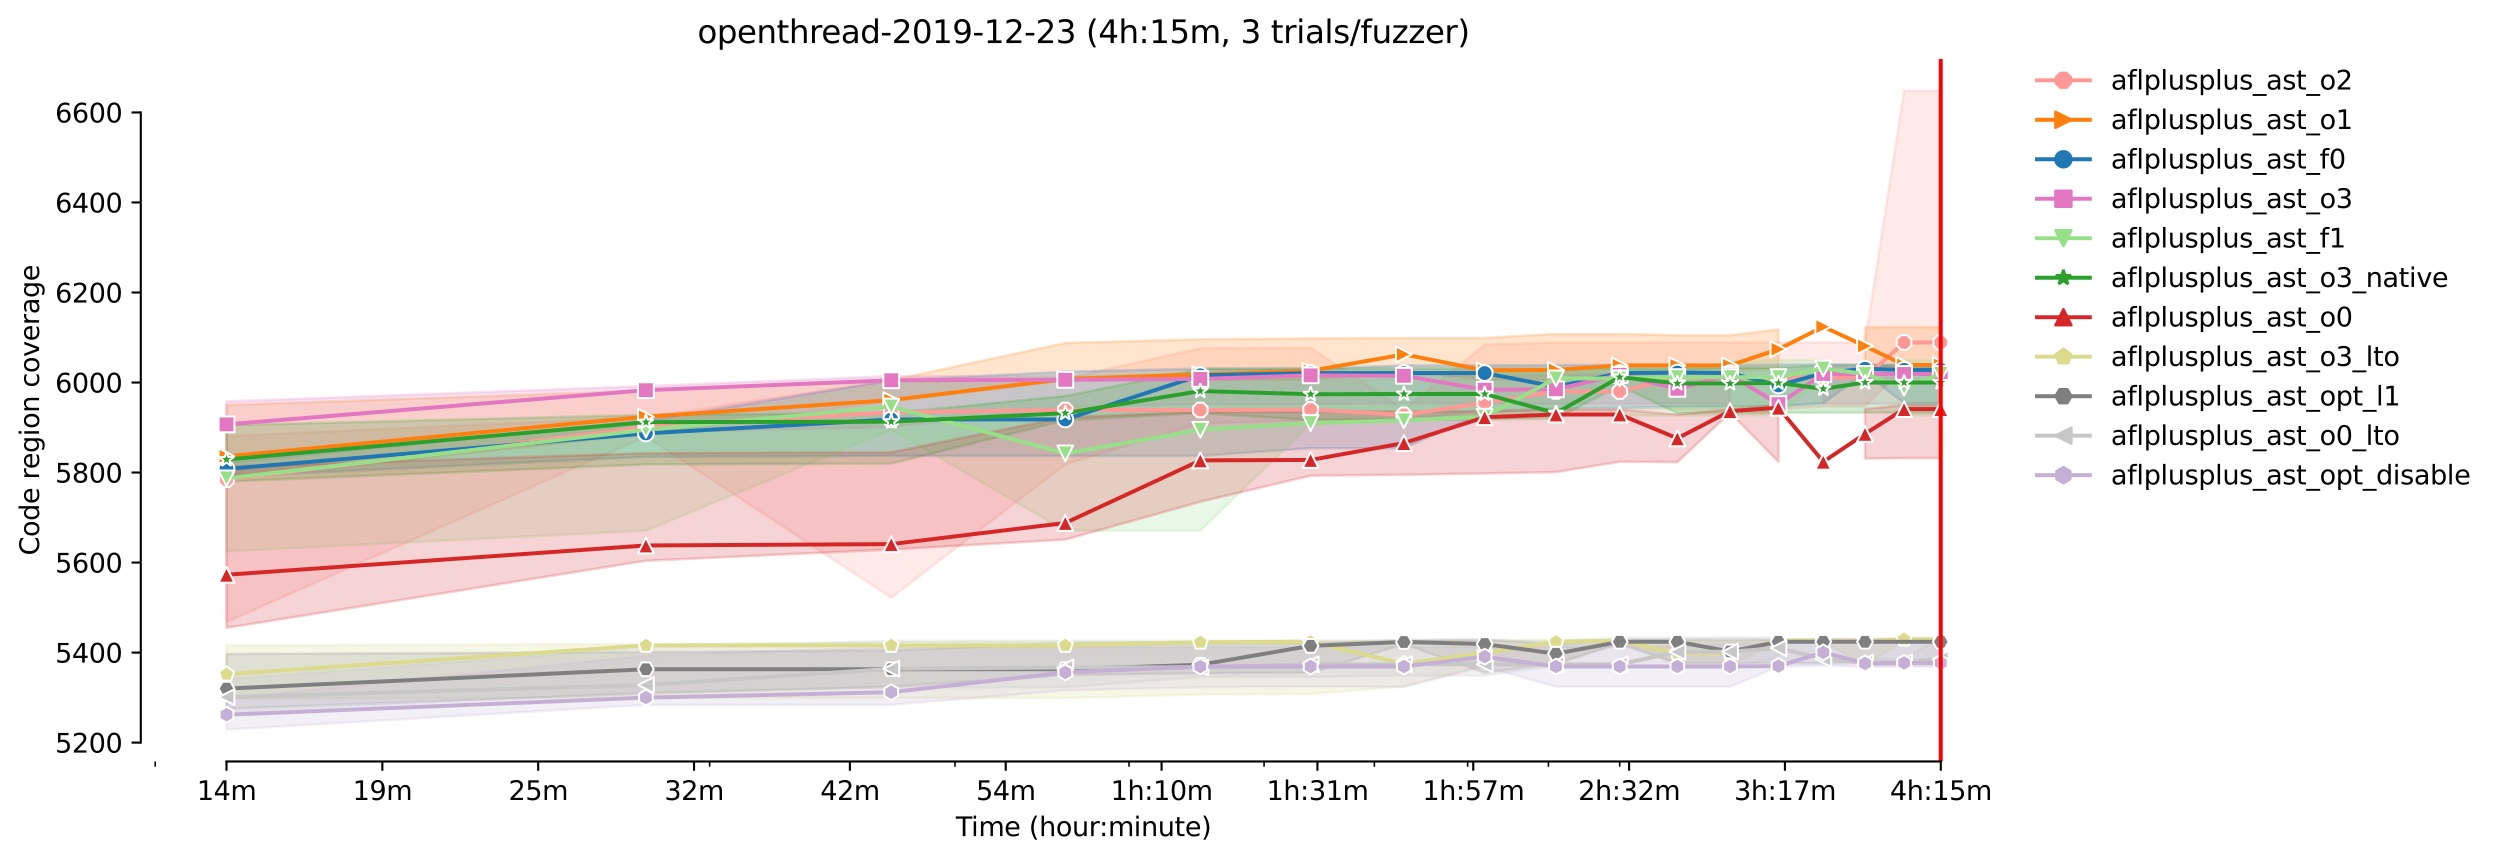 <?xml version="1.0" encoding="utf-8" standalone="no"?>
<!DOCTYPE svg PUBLIC "-//W3C//DTD SVG 1.1//EN"
  "http://www.w3.org/Graphics/SVG/1.1/DTD/svg11.dtd">
<svg xmlns:xlink="http://www.w3.org/1999/xlink" width="946.931pt" height="325.986pt" viewBox="0 0 946.931 325.986" xmlns="http://www.w3.org/2000/svg" version="1.1">
 <defs>
  <style type="text/css">*{stroke-linejoin: round; stroke-linecap: butt}</style>
 </defs>
 <g id="figure_1">
  <g id="patch_1">
   <path d="M 0 325.986 
L 946.931 325.986 
L 946.931 0 
L 0 0 
z
" style="fill: #ffffff"/>
  </g>
  <g id="axes_1">
   <g id="patch_2">
    <path d="M 53.328 288.43 
L 767.568 288.43 
L 767.568 22.318 
L 53.328 22.318 
z
" style="fill: #ffffff"/>
   </g>
   <g id="PolyCollection_1">
    <defs>
     <path id="meaa3ff28b2" d="M 85.794 -160.809 
L 85.794 -90.398 
L 244.647 -160.639 
L 337.571 -99.605 
L 403.501 -150.069 
L 454.641 -165.583 
L 496.425 -166.776 
L 531.753 -166.776 
L 562.355 -170.868 
L 589.348 -170.868 
L 613.495 -170.868 
L 635.338 -170.868 
L 655.279 -170.868 
L 673.623 -170.868 
L 690.606 -172.061 
L 706.418 -172.061 
L 721.209 -186.553 
L 735.103 -186.553 
L 735.103 -291.572 
L 735.103 -291.572 
L 721.209 -291.572 
L 706.418 -196.27 
L 690.606 -196.27 
L 673.623 -196.27 
L 655.279 -196.27 
L 635.338 -196.27 
L 613.495 -196.27 
L 589.348 -196.27 
L 562.355 -195.418 
L 531.753 -170.868 
L 496.425 -194.225 
L 454.641 -194.054 
L 403.501 -182.632 
L 337.571 -181.95 
L 244.647 -167.97 
L 85.794 -160.809 
z
" style="stroke: #ff9896; stroke-opacity: 0.2"/>
    </defs>
    <g clip-path="url(#p8a4a9b22aa)">
     <use xlink:href="#meaa3ff28b2" x="0" y="325.986" style="fill: #ff9896; fill-opacity: 0.2; stroke: #ff9896; stroke-opacity: 0.2"/>
    </g>
   </g>
   <g id="PolyCollection_2">
    <path d="M 85.794 153.414 
L 85.794 181.544 
L 244.647 164.325 
L 337.571 152.05 
L 403.501 144.037 
L 454.641 143.866 
L 496.425 143.866 
L 531.753 140.457 
L 562.355 143.866 
L 589.348 143.866 
L 613.495 142.673 
L 635.338 140.116 
L 655.279 139.945 
L 673.623 139.775 
L 673.623 124.772 
L 673.623 124.772 
L 655.279 126.988 
L 635.338 126.988 
L 613.495 126.477 
L 589.348 126.477 
L 562.355 128.011 
L 531.753 128.011 
L 496.425 128.182 
L 454.641 128.523 
L 403.501 129.886 
L 337.571 144.037 
L 244.647 147.958 
L 85.794 153.414 
z
" clip-path="url(#p8a4a9b22aa)" style="fill: #ff7f0e; fill-opacity: 0.2; stroke: #ff7f0e; stroke-opacity: 0.2"/>
    <path d="M 706.418 123.919 
L 706.418 138.24 
L 721.209 139.775 
L 735.103 139.775 
L 735.103 123.919 
L 735.103 123.919 
L 721.209 123.919 
L 706.418 123.919 
z
" clip-path="url(#p8a4a9b22aa)" style="fill: #ff7f0e; fill-opacity: 0.2; stroke: #ff7f0e; stroke-opacity: 0.2"/>
   </g>
   <g id="PolyCollection_3">
    <defs>
     <path id="mc63829dc18" d="M 85.794 -150.751 
L 85.794 -145.466 
L 244.647 -152.967 
L 337.571 -153.308 
L 403.501 -153.308 
L 454.641 -153.308 
L 496.425 -156.206 
L 531.753 -156.206 
L 562.355 -169.845 
L 589.348 -171.209 
L 613.495 -171.55 
L 635.338 -171.891 
L 655.279 -172.061 
L 673.623 -172.061 
L 690.606 -173.255 
L 706.418 -184.677 
L 721.209 -173.255 
L 735.103 -173.255 
L 735.103 -187.746 
L 735.103 -187.746 
L 721.209 -187.746 
L 706.418 -187.917 
L 690.606 -187.917 
L 673.623 -187.917 
L 655.279 -187.746 
L 635.338 -187.746 
L 613.495 -187.746 
L 589.348 -187.746 
L 562.355 -187.576 
L 531.753 -187.576 
L 496.425 -186.382 
L 454.641 -186.382 
L 403.501 -185.189 
L 337.571 -181.95 
L 244.647 -166.606 
L 85.794 -150.751 
z
" style="stroke: #1f77b4; stroke-opacity: 0.2"/>
    </defs>
    <g clip-path="url(#p8a4a9b22aa)">
     <use xlink:href="#mc63829dc18" x="0" y="325.986" style="fill: #1f77b4; fill-opacity: 0.2; stroke: #1f77b4; stroke-opacity: 0.2"/>
    </g>
   </g>
   <g id="PolyCollection_4">
    <path d="M 85.794 152.05 
L 85.794 181.373 
L 244.647 163.643 
L 337.571 161.767 
L 403.501 154.266 
L 454.641 153.073 
L 496.425 153.073 
L 531.753 152.732 
L 562.355 152.902 
L 589.348 152.902 
L 613.495 152.902 
L 635.338 152.902 
L 655.279 152.902 
L 655.279 141.65 
L 655.279 141.65 
L 635.338 141.65 
L 613.495 141.82 
L 589.348 141.991 
L 562.355 142.332 
L 531.753 141.82 
L 496.425 141.82 
L 454.641 142.161 
L 403.501 142.673 
L 337.571 142.502 
L 244.647 146.253 
L 85.794 152.05 
z
" clip-path="url(#p8a4a9b22aa)" style="fill: #e377c2; fill-opacity: 0.2; stroke: #e377c2; stroke-opacity: 0.2"/>
    <path d="M 690.606 139.093 
L 690.606 152.902 
L 706.418 152.902 
L 721.209 152.902 
L 735.103 152.902 
L 735.103 138.581 
L 735.103 138.581 
L 721.209 138.581 
L 706.418 138.752 
L 690.606 139.093 
z
" clip-path="url(#p8a4a9b22aa)" style="fill: #e377c2; fill-opacity: 0.2; stroke: #e377c2; stroke-opacity: 0.2"/>
   </g>
   <g id="PolyCollection_5">
    <path d="M 85.794 173.36 
L 85.794 208.822 
L 244.647 200.979 
L 337.571 162.79 
L 403.501 200.979 
L 454.641 200.979 
L 496.425 160.574 
L 531.753 159.21 
L 562.355 158.699 
L 589.348 157.335 
L 613.495 157.335 
L 635.338 157.335 
L 655.279 157.335 
L 673.623 157.164 
L 690.606 142.843 
L 690.606 136.365 
L 690.606 136.365 
L 673.623 136.365 
L 655.279 137.047 
L 635.338 139.775 
L 613.495 139.945 
L 589.348 141.309 
L 562.355 141.139 
L 531.753 141.139 
L 496.425 141.309 
L 454.641 141.309 
L 403.501 142.502 
L 337.571 145.23 
L 244.647 160.744 
L 85.794 173.36 
z
" clip-path="url(#p8a4a9b22aa)" style="fill: #98df8a; fill-opacity: 0.2; stroke: #98df8a; stroke-opacity: 0.2"/>
    <path d="M 721.209 136.365 
L 721.209 157.335 
L 735.103 157.335 
L 735.103 136.365 
L 735.103 136.365 
L 721.209 136.365 
z
" clip-path="url(#p8a4a9b22aa)" style="fill: #98df8a; fill-opacity: 0.2; stroke: #98df8a; stroke-opacity: 0.2"/>
   </g>
   <g id="PolyCollection_6">
    <defs>
     <path id="m4a3982cace" d="M 85.794 -164.901 
L 85.794 -143.59 
L 244.647 -150.069 
L 337.571 -150.41 
L 403.501 -166.776 
L 454.641 -169.504 
L 496.425 -166.947 
L 531.753 -167.117 
L 562.355 -167.117 
L 589.348 -167.458 
L 613.495 -179.904 
L 635.338 -169.504 
L 655.279 -169.675 
L 673.623 -169.675 
L 690.606 -169.675 
L 706.418 -169.675 
L 721.209 -169.675 
L 735.103 -169.675 
L 735.103 -187.746 
L 735.103 -187.746 
L 721.209 -187.746 
L 706.418 -187.746 
L 690.606 -187.746 
L 673.623 -186.723 
L 655.279 -186.723 
L 635.338 -186.382 
L 613.495 -186.382 
L 589.348 -186.382 
L 562.355 -186.382 
L 531.753 -186.382 
L 496.425 -186.382 
L 454.641 -186.212 
L 403.501 -175.983 
L 337.571 -169.504 
L 244.647 -168.822 
L 85.794 -164.901 
z
" style="stroke: #2ca02c; stroke-opacity: 0.2"/>
    </defs>
    <g clip-path="url(#p8a4a9b22aa)">
     <use xlink:href="#m4a3982cace" x="0" y="325.986" style="fill: #2ca02c; fill-opacity: 0.2; stroke: #2ca02c; stroke-opacity: 0.2"/>
    </g>
   </g>
   <g id="PolyCollection_7">
    <path d="M 85.794 176.77 
L 85.794 237.804 
L 244.647 212.402 
L 337.571 208.14 
L 403.501 204.389 
L 454.641 190.068 
L 496.425 180.18 
L 531.753 179.839 
L 562.355 179.327 
L 589.348 178.816 
L 613.495 174.895 
L 635.338 175.065 
L 655.279 156.312 
L 673.623 174.895 
L 673.623 153.414 
L 673.623 153.414 
L 655.279 155.118 
L 635.338 156.994 
L 613.495 155.118 
L 589.348 155.289 
L 562.355 155.8 
L 531.753 155.8 
L 496.425 155.971 
L 454.641 155.971 
L 403.501 158.017 
L 337.571 171.315 
L 244.647 171.656 
L 85.794 176.77 
z
" clip-path="url(#p8a4a9b22aa)" style="fill: #d62728; fill-opacity: 0.2; stroke: #d62728; stroke-opacity: 0.2"/>
    <path d="M 706.418 154.948 
L 706.418 173.701 
L 721.209 173.531 
L 735.103 173.531 
L 735.103 153.414 
L 735.103 153.414 
L 721.209 153.414 
L 706.418 154.948 
z
" clip-path="url(#p8a4a9b22aa)" style="fill: #d62728; fill-opacity: 0.2; stroke: #d62728; stroke-opacity: 0.2"/>
   </g>
   <g id="PolyCollection_8">
    <defs>
     <path id="mee74440d68" d="M 85.794 -81.533 
L 85.794 -61.416 
L 244.647 -61.586 
L 337.571 -61.586 
L 403.501 -61.586 
L 454.641 -62.95 
L 496.425 -63.121 
L 531.753 -66.019 
L 562.355 -74.032 
L 589.348 -74.032 
L 613.495 -83.068 
L 635.338 -74.032 
L 655.279 -74.032 
L 673.623 -83.068 
L 690.606 -83.068 
L 706.418 -74.032 
L 721.209 -83.409 
L 735.103 -83.409 
L 735.103 -84.431 
L 735.103 -84.431 
L 721.209 -84.431 
L 706.418 -83.75 
L 690.606 -83.579 
L 673.623 -83.579 
L 655.279 -83.068 
L 635.338 -83.068 
L 613.495 -83.579 
L 589.348 -83.579 
L 562.355 -83.409 
L 531.753 -83.068 
L 496.425 -83.409 
L 454.641 -82.897 
L 403.501 -82.897 
L 337.571 -82.727 
L 244.647 -82.045 
L 85.794 -81.533 
z
" style="stroke: #dbdb8d; stroke-opacity: 0.2"/>
    </defs>
    <g clip-path="url(#p8a4a9b22aa)">
     <use xlink:href="#mee74440d68" x="0" y="325.986" style="fill: #dbdb8d; fill-opacity: 0.2; stroke: #dbdb8d; stroke-opacity: 0.2"/>
    </g>
   </g>
   <g id="PolyCollection_9">
    <defs>
     <path id="mcf6383dfa8" d="M 85.794 -78.294 
L 85.794 -57.495 
L 244.647 -63.291 
L 337.571 -65.848 
L 403.501 -70.281 
L 454.641 -70.963 
L 496.425 -71.134 
L 531.753 -82.045 
L 562.355 -71.134 
L 589.348 -74.714 
L 613.495 -82.045 
L 635.338 -74.714 
L 655.279 -74.714 
L 673.623 -74.714 
L 690.606 -74.714 
L 706.418 -74.884 
L 735.103 -74.884 
L 735.103 -83.75 
L 735.103 -83.75 
L 706.418 -83.75 
L 690.606 -83.75 
L 673.623 -83.75 
L 655.279 -83.75 
L 635.338 -83.75 
L 613.495 -83.75 
L 589.348 -82.045 
L 562.355 -83.75 
L 531.753 -83.579 
L 496.425 -82.386 
L 454.641 -82.386 
L 403.501 -82.386 
L 337.571 -79.658 
L 244.647 -78.976 
L 85.794 -78.294 
z
" style="stroke: #7f7f7f; stroke-opacity: 0.2"/>
    </defs>
    <g clip-path="url(#p8a4a9b22aa)">
     <use xlink:href="#mcf6383dfa8" x="0" y="325.986" style="fill: #7f7f7f; fill-opacity: 0.2; stroke: #7f7f7f; stroke-opacity: 0.2"/>
    </g>
   </g>
   <g id="PolyCollection_10">
    <path d="M 85.794 257.24 
L 85.794 269.856 
L 244.647 262.184 
L 337.571 260.308 
L 403.501 260.308 
L 454.641 256.387 
L 496.425 256.387 
L 531.753 255.876 
L 562.355 255.876 
L 589.348 252.296 
L 613.495 252.296 
L 635.338 252.296 
L 655.279 252.296 
L 673.623 249.568 
L 673.623 241.384 
L 673.623 241.384 
L 655.279 241.384 
L 635.338 241.555 
L 613.495 241.555 
L 589.348 242.748 
L 562.355 242.748 
L 531.753 242.748 
L 496.425 242.748 
L 454.641 242.748 
L 403.501 242.748 
L 337.571 242.748 
L 244.647 245.306 
L 85.794 257.24 
z
" clip-path="url(#p8a4a9b22aa)" style="fill: #c7c7c7; fill-opacity: 0.2; stroke: #c7c7c7; stroke-opacity: 0.2"/>
    <path d="M 706.418 249.568 
L 706.418 252.296 
L 721.209 252.125 
L 735.103 252.125 
L 735.103 241.384 
L 735.103 241.384 
L 721.209 249.568 
L 706.418 249.568 
z
" clip-path="url(#p8a4a9b22aa)" style="fill: #c7c7c7; fill-opacity: 0.2; stroke: #c7c7c7; stroke-opacity: 0.2"/>
   </g>
   <g id="PolyCollection_11">
    <defs>
     <path id="m317d3b315e" d="M 85.794 -61.416 
L 85.794 -49.652 
L 244.647 -59.029 
L 337.571 -59.029 
L 403.501 -64.485 
L 454.641 -65.678 
L 496.425 -65.848 
L 531.753 -65.848 
L 562.355 -73.52 
L 589.348 -65.848 
L 613.495 -65.848 
L 635.338 -65.848 
L 655.279 -65.848 
L 673.623 -73.52 
L 690.606 -73.861 
L 706.418 -73.52 
L 721.209 -73.52 
L 735.103 -73.52 
L 735.103 -83.92 
L 735.103 -83.92 
L 721.209 -83.92 
L 706.418 -83.92 
L 690.606 -83.92 
L 673.623 -82.215 
L 655.279 -82.215 
L 635.338 -81.022 
L 613.495 -81.022 
L 589.348 -81.022 
L 562.355 -81.022 
L 531.753 -80.851 
L 496.425 -80.851 
L 454.641 -80.851 
L 403.501 -80.851 
L 337.571 -80.851 
L 244.647 -77.612 
L 85.794 -61.416 
z
" style="stroke: #c5b0d5; stroke-opacity: 0.2"/>
    </defs>
    <g clip-path="url(#p8a4a9b22aa)">
     <use xlink:href="#m317d3b315e" x="0" y="325.986" style="fill: #c5b0d5; fill-opacity: 0.2; stroke: #c5b0d5; stroke-opacity: 0.2"/>
    </g>
   </g>
   <g id="matplotlib.axis_1">
    <g id="xtick_1">
     <g id="line2d_1">
      <defs>
       <path id="m9a7e6972b8" d="M 0 0 
L 0 3.5 
" style="stroke: #000000; stroke-width: 0.8"/>
      </defs>
      <g>
       <use xlink:href="#m9a7e6972b8" x="85.794" y="288.43" style="stroke: #000000; stroke-width: 0.8"/>
      </g>
     </g>
     <g id="text_1">
      <!-- 14m -->
      <g transform="translate(74.561 303.029)scale(0.1 -0.1)">
       <defs>
        <path id="DejaVuSans-31" d="M 794 531 
L 1825 531 
L 1825 4091 
L 703 3866 
L 703 4441 
L 1819 4666 
L 2450 4666 
L 2450 531 
L 3481 531 
L 3481 0 
L 794 0 
L 794 531 
z
" transform="scale(0.016)"/>
        <path id="DejaVuSans-34" d="M 2419 4116 
L 825 1625 
L 2419 1625 
L 2419 4116 
z
M 2253 4666 
L 3047 4666 
L 3047 1625 
L 3713 1625 
L 3713 1100 
L 3047 1100 
L 3047 0 
L 2419 0 
L 2419 1100 
L 313 1100 
L 313 1709 
L 2253 4666 
z
" transform="scale(0.016)"/>
        <path id="DejaVuSans-6d" d="M 3328 2828 
Q 3544 3216 3844 3400 
Q 4144 3584 4550 3584 
Q 5097 3584 5394 3201 
Q 5691 2819 5691 2113 
L 5691 0 
L 5113 0 
L 5113 2094 
Q 5113 2597 4934 2840 
Q 4756 3084 4391 3084 
Q 3944 3084 3684 2787 
Q 3425 2491 3425 1978 
L 3425 0 
L 2847 0 
L 2847 2094 
Q 2847 2600 2669 2842 
Q 2491 3084 2119 3084 
Q 1678 3084 1418 2786 
Q 1159 2488 1159 1978 
L 1159 0 
L 581 0 
L 581 3500 
L 1159 3500 
L 1159 2956 
Q 1356 3278 1631 3431 
Q 1906 3584 2284 3584 
Q 2666 3584 2933 3390 
Q 3200 3197 3328 2828 
z
" transform="scale(0.016)"/>
       </defs>
       <use xlink:href="#DejaVuSans-31"/>
       <use xlink:href="#DejaVuSans-34" x="63.623"/>
       <use xlink:href="#DejaVuSans-6d" x="127.246"/>
      </g>
     </g>
    </g>
    <g id="xtick_2">
     <g id="line2d_2">
      <g>
       <use xlink:href="#m9a7e6972b8" x="144.823" y="288.43" style="stroke: #000000; stroke-width: 0.8"/>
      </g>
     </g>
     <g id="text_2">
      <!-- 19m -->
      <g transform="translate(133.59 303.029)scale(0.1 -0.1)">
       <defs>
        <path id="DejaVuSans-39" d="M 703 97 
L 703 672 
Q 941 559 1184 500 
Q 1428 441 1663 441 
Q 2288 441 2617 861 
Q 2947 1281 2994 2138 
Q 2813 1869 2534 1725 
Q 2256 1581 1919 1581 
Q 1219 1581 811 2004 
Q 403 2428 403 3163 
Q 403 3881 828 4315 
Q 1253 4750 1959 4750 
Q 2769 4750 3195 4129 
Q 3622 3509 3622 2328 
Q 3622 1225 3098 567 
Q 2575 -91 1691 -91 
Q 1453 -91 1209 -44 
Q 966 3 703 97 
z
M 1959 2075 
Q 2384 2075 2632 2365 
Q 2881 2656 2881 3163 
Q 2881 3666 2632 3958 
Q 2384 4250 1959 4250 
Q 1534 4250 1286 3958 
Q 1038 3666 1038 3163 
Q 1038 2656 1286 2365 
Q 1534 2075 1959 2075 
z
" transform="scale(0.016)"/>
       </defs>
       <use xlink:href="#DejaVuSans-31"/>
       <use xlink:href="#DejaVuSans-39" x="63.623"/>
       <use xlink:href="#DejaVuSans-6d" x="127.246"/>
      </g>
     </g>
    </g>
    <g id="xtick_3">
     <g id="line2d_3">
      <g>
       <use xlink:href="#m9a7e6972b8" x="203.853" y="288.43" style="stroke: #000000; stroke-width: 0.8"/>
      </g>
     </g>
     <g id="text_3">
      <!-- 25m -->
      <g transform="translate(192.62 303.029)scale(0.1 -0.1)">
       <defs>
        <path id="DejaVuSans-32" d="M 1228 531 
L 3431 531 
L 3431 0 
L 469 0 
L 469 531 
Q 828 903 1448 1529 
Q 2069 2156 2228 2338 
Q 2531 2678 2651 2914 
Q 2772 3150 2772 3378 
Q 2772 3750 2511 3984 
Q 2250 4219 1831 4219 
Q 1534 4219 1204 4116 
Q 875 4013 500 3803 
L 500 4441 
Q 881 4594 1212 4672 
Q 1544 4750 1819 4750 
Q 2544 4750 2975 4387 
Q 3406 4025 3406 3419 
Q 3406 3131 3298 2873 
Q 3191 2616 2906 2266 
Q 2828 2175 2409 1742 
Q 1991 1309 1228 531 
z
" transform="scale(0.016)"/>
        <path id="DejaVuSans-35" d="M 691 4666 
L 3169 4666 
L 3169 4134 
L 1269 4134 
L 1269 2991 
Q 1406 3038 1543 3061 
Q 1681 3084 1819 3084 
Q 2600 3084 3056 2656 
Q 3513 2228 3513 1497 
Q 3513 744 3044 326 
Q 2575 -91 1722 -91 
Q 1428 -91 1123 -41 
Q 819 9 494 109 
L 494 744 
Q 775 591 1075 516 
Q 1375 441 1709 441 
Q 2250 441 2565 725 
Q 2881 1009 2881 1497 
Q 2881 1984 2565 2268 
Q 2250 2553 1709 2553 
Q 1456 2553 1204 2497 
Q 953 2441 691 2322 
L 691 4666 
z
" transform="scale(0.016)"/>
       </defs>
       <use xlink:href="#DejaVuSans-32"/>
       <use xlink:href="#DejaVuSans-35" x="63.623"/>
       <use xlink:href="#DejaVuSans-6d" x="127.246"/>
      </g>
     </g>
    </g>
    <g id="xtick_4">
     <g id="line2d_4">
      <g>
       <use xlink:href="#m9a7e6972b8" x="262.882" y="288.43" style="stroke: #000000; stroke-width: 0.8"/>
      </g>
     </g>
     <g id="text_4">
      <!-- 32m -->
      <g transform="translate(251.649 303.029)scale(0.1 -0.1)">
       <defs>
        <path id="DejaVuSans-33" d="M 2597 2516 
Q 3050 2419 3304 2112 
Q 3559 1806 3559 1356 
Q 3559 666 3084 287 
Q 2609 -91 1734 -91 
Q 1441 -91 1130 -33 
Q 819 25 488 141 
L 488 750 
Q 750 597 1062 519 
Q 1375 441 1716 441 
Q 2309 441 2620 675 
Q 2931 909 2931 1356 
Q 2931 1769 2642 2001 
Q 2353 2234 1838 2234 
L 1294 2234 
L 1294 2753 
L 1863 2753 
Q 2328 2753 2575 2939 
Q 2822 3125 2822 3475 
Q 2822 3834 2567 4026 
Q 2313 4219 1838 4219 
Q 1578 4219 1281 4162 
Q 984 4106 628 3988 
L 628 4550 
Q 988 4650 1302 4700 
Q 1616 4750 1894 4750 
Q 2613 4750 3031 4423 
Q 3450 4097 3450 3541 
Q 3450 3153 3228 2886 
Q 3006 2619 2597 2516 
z
" transform="scale(0.016)"/>
       </defs>
       <use xlink:href="#DejaVuSans-33"/>
       <use xlink:href="#DejaVuSans-32" x="63.623"/>
       <use xlink:href="#DejaVuSans-6d" x="127.246"/>
      </g>
     </g>
    </g>
    <g id="xtick_5">
     <g id="line2d_5">
      <g>
       <use xlink:href="#m9a7e6972b8" x="321.911" y="288.43" style="stroke: #000000; stroke-width: 0.8"/>
      </g>
     </g>
     <g id="text_5">
      <!-- 42m -->
      <g transform="translate(310.679 303.029)scale(0.1 -0.1)">
       <use xlink:href="#DejaVuSans-34"/>
       <use xlink:href="#DejaVuSans-32" x="63.623"/>
       <use xlink:href="#DejaVuSans-6d" x="127.246"/>
      </g>
     </g>
    </g>
    <g id="xtick_6">
     <g id="line2d_6">
      <g>
       <use xlink:href="#m9a7e6972b8" x="380.941" y="288.43" style="stroke: #000000; stroke-width: 0.8"/>
      </g>
     </g>
     <g id="text_6">
      <!-- 54m -->
      <g transform="translate(369.708 303.029)scale(0.1 -0.1)">
       <use xlink:href="#DejaVuSans-35"/>
       <use xlink:href="#DejaVuSans-34" x="63.623"/>
       <use xlink:href="#DejaVuSans-6d" x="127.246"/>
      </g>
     </g>
    </g>
    <g id="xtick_7">
     <g id="line2d_7">
      <g>
       <use xlink:href="#m9a7e6972b8" x="439.97" y="288.43" style="stroke: #000000; stroke-width: 0.8"/>
      </g>
     </g>
     <g id="text_7">
      <!-- 1h:10m -->
      <g transform="translate(420.703 303.029)scale(0.1 -0.1)">
       <defs>
        <path id="DejaVuSans-68" d="M 3513 2113 
L 3513 0 
L 2938 0 
L 2938 2094 
Q 2938 2591 2744 2837 
Q 2550 3084 2163 3084 
Q 1697 3084 1428 2787 
Q 1159 2491 1159 1978 
L 1159 0 
L 581 0 
L 581 4863 
L 1159 4863 
L 1159 2956 
Q 1366 3272 1645 3428 
Q 1925 3584 2291 3584 
Q 2894 3584 3203 3211 
Q 3513 2838 3513 2113 
z
" transform="scale(0.016)"/>
        <path id="DejaVuSans-3a" d="M 750 794 
L 1409 794 
L 1409 0 
L 750 0 
L 750 794 
z
M 750 3309 
L 1409 3309 
L 1409 2516 
L 750 2516 
L 750 3309 
z
" transform="scale(0.016)"/>
        <path id="DejaVuSans-30" d="M 2034 4250 
Q 1547 4250 1301 3770 
Q 1056 3291 1056 2328 
Q 1056 1369 1301 889 
Q 1547 409 2034 409 
Q 2525 409 2770 889 
Q 3016 1369 3016 2328 
Q 3016 3291 2770 3770 
Q 2525 4250 2034 4250 
z
M 2034 4750 
Q 2819 4750 3233 4129 
Q 3647 3509 3647 2328 
Q 3647 1150 3233 529 
Q 2819 -91 2034 -91 
Q 1250 -91 836 529 
Q 422 1150 422 2328 
Q 422 3509 836 4129 
Q 1250 4750 2034 4750 
z
" transform="scale(0.016)"/>
       </defs>
       <use xlink:href="#DejaVuSans-31"/>
       <use xlink:href="#DejaVuSans-68" x="63.623"/>
       <use xlink:href="#DejaVuSans-3a" x="127.002"/>
       <use xlink:href="#DejaVuSans-31" x="160.693"/>
       <use xlink:href="#DejaVuSans-30" x="224.316"/>
       <use xlink:href="#DejaVuSans-6d" x="287.939"/>
      </g>
     </g>
    </g>
    <g id="xtick_8">
     <g id="line2d_8">
      <g>
       <use xlink:href="#m9a7e6972b8" x="499" y="288.43" style="stroke: #000000; stroke-width: 0.8"/>
      </g>
     </g>
     <g id="text_8">
      <!-- 1h:31m -->
      <g transform="translate(479.733 303.029)scale(0.1 -0.1)">
       <use xlink:href="#DejaVuSans-31"/>
       <use xlink:href="#DejaVuSans-68" x="63.623"/>
       <use xlink:href="#DejaVuSans-3a" x="127.002"/>
       <use xlink:href="#DejaVuSans-33" x="160.693"/>
       <use xlink:href="#DejaVuSans-31" x="224.316"/>
       <use xlink:href="#DejaVuSans-6d" x="287.939"/>
      </g>
     </g>
    </g>
    <g id="xtick_9">
     <g id="line2d_9">
      <g>
       <use xlink:href="#m9a7e6972b8" x="558.029" y="288.43" style="stroke: #000000; stroke-width: 0.8"/>
      </g>
     </g>
     <g id="text_9">
      <!-- 1h:57m -->
      <g transform="translate(538.762 303.029)scale(0.1 -0.1)">
       <defs>
        <path id="DejaVuSans-37" d="M 525 4666 
L 3525 4666 
L 3525 4397 
L 1831 0 
L 1172 0 
L 2766 4134 
L 525 4134 
L 525 4666 
z
" transform="scale(0.016)"/>
       </defs>
       <use xlink:href="#DejaVuSans-31"/>
       <use xlink:href="#DejaVuSans-68" x="63.623"/>
       <use xlink:href="#DejaVuSans-3a" x="127.002"/>
       <use xlink:href="#DejaVuSans-35" x="160.693"/>
       <use xlink:href="#DejaVuSans-37" x="224.316"/>
       <use xlink:href="#DejaVuSans-6d" x="287.939"/>
      </g>
     </g>
    </g>
    <g id="xtick_10">
     <g id="line2d_10">
      <g>
       <use xlink:href="#m9a7e6972b8" x="617.059" y="288.43" style="stroke: #000000; stroke-width: 0.8"/>
      </g>
     </g>
     <g id="text_10">
      <!-- 2h:32m -->
      <g transform="translate(597.792 303.029)scale(0.1 -0.1)">
       <use xlink:href="#DejaVuSans-32"/>
       <use xlink:href="#DejaVuSans-68" x="63.623"/>
       <use xlink:href="#DejaVuSans-3a" x="127.002"/>
       <use xlink:href="#DejaVuSans-33" x="160.693"/>
       <use xlink:href="#DejaVuSans-32" x="224.316"/>
       <use xlink:href="#DejaVuSans-6d" x="287.939"/>
      </g>
     </g>
    </g>
    <g id="xtick_11">
     <g id="line2d_11">
      <g>
       <use xlink:href="#m9a7e6972b8" x="676.088" y="288.43" style="stroke: #000000; stroke-width: 0.8"/>
      </g>
     </g>
     <g id="text_11">
      <!-- 3h:17m -->
      <g transform="translate(656.821 303.029)scale(0.1 -0.1)">
       <use xlink:href="#DejaVuSans-33"/>
       <use xlink:href="#DejaVuSans-68" x="63.623"/>
       <use xlink:href="#DejaVuSans-3a" x="127.002"/>
       <use xlink:href="#DejaVuSans-31" x="160.693"/>
       <use xlink:href="#DejaVuSans-37" x="224.316"/>
       <use xlink:href="#DejaVuSans-6d" x="287.939"/>
      </g>
     </g>
    </g>
    <g id="xtick_12">
     <g id="line2d_12">
      <g>
       <use xlink:href="#m9a7e6972b8" x="735.118" y="288.43" style="stroke: #000000; stroke-width: 0.8"/>
      </g>
     </g>
     <g id="text_12">
      <!-- 4h:15m -->
      <g transform="translate(715.85 303.029)scale(0.1 -0.1)">
       <use xlink:href="#DejaVuSans-34"/>
       <use xlink:href="#DejaVuSans-68" x="63.623"/>
       <use xlink:href="#DejaVuSans-3a" x="127.002"/>
       <use xlink:href="#DejaVuSans-31" x="160.693"/>
       <use xlink:href="#DejaVuSans-35" x="224.316"/>
       <use xlink:href="#DejaVuSans-6d" x="287.939"/>
      </g>
     </g>
    </g>
    <g id="xtick_13">
     <g id="line2d_13">
      <defs>
       <path id="m8abbb56063" d="M 0 0 
L 0 2 
" style="stroke: #000000; stroke-width: 0.6"/>
      </defs>
      <g>
       <use xlink:href="#m8abbb56063" x="58.8" y="288.43" style="stroke: #000000; stroke-width: 0.6"/>
      </g>
     </g>
    </g>
    <g id="xtick_14">
     <g id="line2d_14">
      <g>
       <use xlink:href="#m8abbb56063" x="268.794" y="288.43" style="stroke: #000000; stroke-width: 0.6"/>
      </g>
     </g>
    </g>
    <g id="xtick_15">
     <g id="line2d_15">
      <g>
       <use xlink:href="#m8abbb56063" x="361.717" y="288.43" style="stroke: #000000; stroke-width: 0.6"/>
      </g>
     </g>
    </g>
    <g id="xtick_16">
     <g id="line2d_16">
      <g>
       <use xlink:href="#m8abbb56063" x="427.647" y="288.43" style="stroke: #000000; stroke-width: 0.6"/>
      </g>
     </g>
    </g>
    <g id="xtick_17">
     <g id="line2d_17">
      <g>
       <use xlink:href="#m8abbb56063" x="478.787" y="288.43" style="stroke: #000000; stroke-width: 0.6"/>
      </g>
     </g>
    </g>
    <g id="xtick_18">
     <g id="line2d_18">
      <g>
       <use xlink:href="#m8abbb56063" x="520.571" y="288.43" style="stroke: #000000; stroke-width: 0.6"/>
      </g>
     </g>
    </g>
    <g id="xtick_19">
     <g id="line2d_19">
      <g>
       <use xlink:href="#m8abbb56063" x="555.899" y="288.43" style="stroke: #000000; stroke-width: 0.6"/>
      </g>
     </g>
    </g>
    <g id="xtick_20">
     <g id="line2d_20">
      <g>
       <use xlink:href="#m8abbb56063" x="586.501" y="288.43" style="stroke: #000000; stroke-width: 0.6"/>
      </g>
     </g>
    </g>
    <g id="xtick_21">
     <g id="line2d_21">
      <g>
       <use xlink:href="#m8abbb56063" x="613.495" y="288.43" style="stroke: #000000; stroke-width: 0.6"/>
      </g>
     </g>
    </g>
    <g id="text_13">
     <!-- Time (hour:minute) -->
     <g transform="translate(362.041 316.707)scale(0.1 -0.1)">
      <defs>
       <path id="DejaVuSans-54" d="M -19 4666 
L 3928 4666 
L 3928 4134 
L 2272 4134 
L 2272 0 
L 1638 0 
L 1638 4134 
L -19 4134 
L -19 4666 
z
" transform="scale(0.016)"/>
       <path id="DejaVuSans-69" d="M 603 3500 
L 1178 3500 
L 1178 0 
L 603 0 
L 603 3500 
z
M 603 4863 
L 1178 4863 
L 1178 4134 
L 603 4134 
L 603 4863 
z
" transform="scale(0.016)"/>
       <path id="DejaVuSans-65" d="M 3597 1894 
L 3597 1613 
L 953 1613 
Q 991 1019 1311 708 
Q 1631 397 2203 397 
Q 2534 397 2845 478 
Q 3156 559 3463 722 
L 3463 178 
Q 3153 47 2828 -22 
Q 2503 -91 2169 -91 
Q 1331 -91 842 396 
Q 353 884 353 1716 
Q 353 2575 817 3079 
Q 1281 3584 2069 3584 
Q 2775 3584 3186 3129 
Q 3597 2675 3597 1894 
z
M 3022 2063 
Q 3016 2534 2758 2815 
Q 2500 3097 2075 3097 
Q 1594 3097 1305 2825 
Q 1016 2553 972 2059 
L 3022 2063 
z
" transform="scale(0.016)"/>
       <path id="DejaVuSans-20" transform="scale(0.016)"/>
       <path id="DejaVuSans-28" d="M 1984 4856 
Q 1566 4138 1362 3434 
Q 1159 2731 1159 2009 
Q 1159 1288 1364 580 
Q 1569 -128 1984 -844 
L 1484 -844 
Q 1016 -109 783 600 
Q 550 1309 550 2009 
Q 550 2706 781 3412 
Q 1013 4119 1484 4856 
L 1984 4856 
z
" transform="scale(0.016)"/>
       <path id="DejaVuSans-6f" d="M 1959 3097 
Q 1497 3097 1228 2736 
Q 959 2375 959 1747 
Q 959 1119 1226 758 
Q 1494 397 1959 397 
Q 2419 397 2687 759 
Q 2956 1122 2956 1747 
Q 2956 2369 2687 2733 
Q 2419 3097 1959 3097 
z
M 1959 3584 
Q 2709 3584 3137 3096 
Q 3566 2609 3566 1747 
Q 3566 888 3137 398 
Q 2709 -91 1959 -91 
Q 1206 -91 779 398 
Q 353 888 353 1747 
Q 353 2609 779 3096 
Q 1206 3584 1959 3584 
z
" transform="scale(0.016)"/>
       <path id="DejaVuSans-75" d="M 544 1381 
L 544 3500 
L 1119 3500 
L 1119 1403 
Q 1119 906 1312 657 
Q 1506 409 1894 409 
Q 2359 409 2629 706 
Q 2900 1003 2900 1516 
L 2900 3500 
L 3475 3500 
L 3475 0 
L 2900 0 
L 2900 538 
Q 2691 219 2414 64 
Q 2138 -91 1772 -91 
Q 1169 -91 856 284 
Q 544 659 544 1381 
z
M 1991 3584 
L 1991 3584 
z
" transform="scale(0.016)"/>
       <path id="DejaVuSans-72" d="M 2631 2963 
Q 2534 3019 2420 3045 
Q 2306 3072 2169 3072 
Q 1681 3072 1420 2755 
Q 1159 2438 1159 1844 
L 1159 0 
L 581 0 
L 581 3500 
L 1159 3500 
L 1159 2956 
Q 1341 3275 1631 3429 
Q 1922 3584 2338 3584 
Q 2397 3584 2469 3576 
Q 2541 3569 2628 3553 
L 2631 2963 
z
" transform="scale(0.016)"/>
       <path id="DejaVuSans-6e" d="M 3513 2113 
L 3513 0 
L 2938 0 
L 2938 2094 
Q 2938 2591 2744 2837 
Q 2550 3084 2163 3084 
Q 1697 3084 1428 2787 
Q 1159 2491 1159 1978 
L 1159 0 
L 581 0 
L 581 3500 
L 1159 3500 
L 1159 2956 
Q 1366 3272 1645 3428 
Q 1925 3584 2291 3584 
Q 2894 3584 3203 3211 
Q 3513 2838 3513 2113 
z
" transform="scale(0.016)"/>
       <path id="DejaVuSans-74" d="M 1172 4494 
L 1172 3500 
L 2356 3500 
L 2356 3053 
L 1172 3053 
L 1172 1153 
Q 1172 725 1289 603 
Q 1406 481 1766 481 
L 2356 481 
L 2356 0 
L 1766 0 
Q 1100 0 847 248 
Q 594 497 594 1153 
L 594 3053 
L 172 3053 
L 172 3500 
L 594 3500 
L 594 4494 
L 1172 4494 
z
" transform="scale(0.016)"/>
       <path id="DejaVuSans-29" d="M 513 4856 
L 1013 4856 
Q 1481 4119 1714 3412 
Q 1947 2706 1947 2009 
Q 1947 1309 1714 600 
Q 1481 -109 1013 -844 
L 513 -844 
Q 928 -128 1133 580 
Q 1338 1288 1338 2009 
Q 1338 2731 1133 3434 
Q 928 4138 513 4856 
z
" transform="scale(0.016)"/>
      </defs>
      <use xlink:href="#DejaVuSans-54"/>
      <use xlink:href="#DejaVuSans-69" x="57.959"/>
      <use xlink:href="#DejaVuSans-6d" x="85.742"/>
      <use xlink:href="#DejaVuSans-65" x="183.154"/>
      <use xlink:href="#DejaVuSans-20" x="244.678"/>
      <use xlink:href="#DejaVuSans-28" x="276.465"/>
      <use xlink:href="#DejaVuSans-68" x="315.479"/>
      <use xlink:href="#DejaVuSans-6f" x="378.857"/>
      <use xlink:href="#DejaVuSans-75" x="440.039"/>
      <use xlink:href="#DejaVuSans-72" x="503.418"/>
      <use xlink:href="#DejaVuSans-3a" x="542.781"/>
      <use xlink:href="#DejaVuSans-6d" x="576.473"/>
      <use xlink:href="#DejaVuSans-69" x="673.885"/>
      <use xlink:href="#DejaVuSans-6e" x="701.668"/>
      <use xlink:href="#DejaVuSans-75" x="765.047"/>
      <use xlink:href="#DejaVuSans-74" x="828.426"/>
      <use xlink:href="#DejaVuSans-65" x="867.635"/>
      <use xlink:href="#DejaVuSans-29" x="929.158"/>
     </g>
    </g>
   </g>
   <g id="matplotlib.axis_2">
    <g id="ytick_1">
     <g id="line2d_22">
      <defs>
       <path id="m268bdc1c07" d="M 0 0 
L -3.5 0 
" style="stroke: #000000; stroke-width: 0.8"/>
      </defs>
      <g>
       <use xlink:href="#m268bdc1c07" x="53.328" y="281.278" style="stroke: #000000; stroke-width: 0.8"/>
      </g>
     </g>
     <g id="text_14">
      <!-- 5200 -->
      <g transform="translate(20.878 285.077)scale(0.1 -0.1)">
       <use xlink:href="#DejaVuSans-35"/>
       <use xlink:href="#DejaVuSans-32" x="63.623"/>
       <use xlink:href="#DejaVuSans-30" x="127.246"/>
       <use xlink:href="#DejaVuSans-30" x="190.869"/>
      </g>
     </g>
    </g>
    <g id="ytick_2">
     <g id="line2d_23">
      <g>
       <use xlink:href="#m268bdc1c07" x="53.328" y="247.181" style="stroke: #000000; stroke-width: 0.8"/>
      </g>
     </g>
     <g id="text_15">
      <!-- 5400 -->
      <g transform="translate(20.878 250.98)scale(0.1 -0.1)">
       <use xlink:href="#DejaVuSans-35"/>
       <use xlink:href="#DejaVuSans-34" x="63.623"/>
       <use xlink:href="#DejaVuSans-30" x="127.246"/>
       <use xlink:href="#DejaVuSans-30" x="190.869"/>
      </g>
     </g>
    </g>
    <g id="ytick_3">
     <g id="line2d_24">
      <g>
       <use xlink:href="#m268bdc1c07" x="53.328" y="213.084" style="stroke: #000000; stroke-width: 0.8"/>
      </g>
     </g>
     <g id="text_16">
      <!-- 5600 -->
      <g transform="translate(20.878 216.883)scale(0.1 -0.1)">
       <defs>
        <path id="DejaVuSans-36" d="M 2113 2584 
Q 1688 2584 1439 2293 
Q 1191 2003 1191 1497 
Q 1191 994 1439 701 
Q 1688 409 2113 409 
Q 2538 409 2786 701 
Q 3034 994 3034 1497 
Q 3034 2003 2786 2293 
Q 2538 2584 2113 2584 
z
M 3366 4563 
L 3366 3988 
Q 3128 4100 2886 4159 
Q 2644 4219 2406 4219 
Q 1781 4219 1451 3797 
Q 1122 3375 1075 2522 
Q 1259 2794 1537 2939 
Q 1816 3084 2150 3084 
Q 2853 3084 3261 2657 
Q 3669 2231 3669 1497 
Q 3669 778 3244 343 
Q 2819 -91 2113 -91 
Q 1303 -91 875 529 
Q 447 1150 447 2328 
Q 447 3434 972 4092 
Q 1497 4750 2381 4750 
Q 2619 4750 2861 4703 
Q 3103 4656 3366 4563 
z
" transform="scale(0.016)"/>
       </defs>
       <use xlink:href="#DejaVuSans-35"/>
       <use xlink:href="#DejaVuSans-36" x="63.623"/>
       <use xlink:href="#DejaVuSans-30" x="127.246"/>
       <use xlink:href="#DejaVuSans-30" x="190.869"/>
      </g>
     </g>
    </g>
    <g id="ytick_4">
     <g id="line2d_25">
      <g>
       <use xlink:href="#m268bdc1c07" x="53.328" y="178.986" style="stroke: #000000; stroke-width: 0.8"/>
      </g>
     </g>
     <g id="text_17">
      <!-- 5800 -->
      <g transform="translate(20.878 182.786)scale(0.1 -0.1)">
       <defs>
        <path id="DejaVuSans-38" d="M 2034 2216 
Q 1584 2216 1326 1975 
Q 1069 1734 1069 1313 
Q 1069 891 1326 650 
Q 1584 409 2034 409 
Q 2484 409 2743 651 
Q 3003 894 3003 1313 
Q 3003 1734 2745 1975 
Q 2488 2216 2034 2216 
z
M 1403 2484 
Q 997 2584 770 2862 
Q 544 3141 544 3541 
Q 544 4100 942 4425 
Q 1341 4750 2034 4750 
Q 2731 4750 3128 4425 
Q 3525 4100 3525 3541 
Q 3525 3141 3298 2862 
Q 3072 2584 2669 2484 
Q 3125 2378 3379 2068 
Q 3634 1759 3634 1313 
Q 3634 634 3220 271 
Q 2806 -91 2034 -91 
Q 1263 -91 848 271 
Q 434 634 434 1313 
Q 434 1759 690 2068 
Q 947 2378 1403 2484 
z
M 1172 3481 
Q 1172 3119 1398 2916 
Q 1625 2713 2034 2713 
Q 2441 2713 2670 2916 
Q 2900 3119 2900 3481 
Q 2900 3844 2670 4047 
Q 2441 4250 2034 4250 
Q 1625 4250 1398 4047 
Q 1172 3844 1172 3481 
z
" transform="scale(0.016)"/>
       </defs>
       <use xlink:href="#DejaVuSans-35"/>
       <use xlink:href="#DejaVuSans-38" x="63.623"/>
       <use xlink:href="#DejaVuSans-30" x="127.246"/>
       <use xlink:href="#DejaVuSans-30" x="190.869"/>
      </g>
     </g>
    </g>
    <g id="ytick_5">
     <g id="line2d_26">
      <g>
       <use xlink:href="#m268bdc1c07" x="53.328" y="144.889" style="stroke: #000000; stroke-width: 0.8"/>
      </g>
     </g>
     <g id="text_18">
      <!-- 6000 -->
      <g transform="translate(20.878 148.688)scale(0.1 -0.1)">
       <use xlink:href="#DejaVuSans-36"/>
       <use xlink:href="#DejaVuSans-30" x="63.623"/>
       <use xlink:href="#DejaVuSans-30" x="127.246"/>
       <use xlink:href="#DejaVuSans-30" x="190.869"/>
      </g>
     </g>
    </g>
    <g id="ytick_6">
     <g id="line2d_27">
      <g>
       <use xlink:href="#m268bdc1c07" x="53.328" y="110.792" style="stroke: #000000; stroke-width: 0.8"/>
      </g>
     </g>
     <g id="text_19">
      <!-- 6200 -->
      <g transform="translate(20.878 114.591)scale(0.1 -0.1)">
       <use xlink:href="#DejaVuSans-36"/>
       <use xlink:href="#DejaVuSans-32" x="63.623"/>
       <use xlink:href="#DejaVuSans-30" x="127.246"/>
       <use xlink:href="#DejaVuSans-30" x="190.869"/>
      </g>
     </g>
    </g>
    <g id="ytick_7">
     <g id="line2d_28">
      <g>
       <use xlink:href="#m268bdc1c07" x="53.328" y="76.695" style="stroke: #000000; stroke-width: 0.8"/>
      </g>
     </g>
     <g id="text_20">
      <!-- 6400 -->
      <g transform="translate(20.878 80.494)scale(0.1 -0.1)">
       <use xlink:href="#DejaVuSans-36"/>
       <use xlink:href="#DejaVuSans-34" x="63.623"/>
       <use xlink:href="#DejaVuSans-30" x="127.246"/>
       <use xlink:href="#DejaVuSans-30" x="190.869"/>
      </g>
     </g>
    </g>
    <g id="ytick_8">
     <g id="line2d_29">
      <g>
       <use xlink:href="#m268bdc1c07" x="53.328" y="42.597" style="stroke: #000000; stroke-width: 0.8"/>
      </g>
     </g>
     <g id="text_21">
      <!-- 6600 -->
      <g transform="translate(20.878 46.397)scale(0.1 -0.1)">
       <use xlink:href="#DejaVuSans-36"/>
       <use xlink:href="#DejaVuSans-36" x="63.623"/>
       <use xlink:href="#DejaVuSans-30" x="127.246"/>
       <use xlink:href="#DejaVuSans-30" x="190.869"/>
      </g>
     </g>
    </g>
    <g id="text_22">
     <!-- Code region coverage -->
     <g transform="translate(14.798 210.38)rotate(-90)scale(0.1 -0.1)">
      <defs>
       <path id="DejaVuSans-43" d="M 4122 4306 
L 4122 3641 
Q 3803 3938 3442 4084 
Q 3081 4231 2675 4231 
Q 1875 4231 1450 3742 
Q 1025 3253 1025 2328 
Q 1025 1406 1450 917 
Q 1875 428 2675 428 
Q 3081 428 3442 575 
Q 3803 722 4122 1019 
L 4122 359 
Q 3791 134 3420 21 
Q 3050 -91 2638 -91 
Q 1578 -91 968 557 
Q 359 1206 359 2328 
Q 359 3453 968 4101 
Q 1578 4750 2638 4750 
Q 3056 4750 3426 4639 
Q 3797 4528 4122 4306 
z
" transform="scale(0.016)"/>
       <path id="DejaVuSans-64" d="M 2906 2969 
L 2906 4863 
L 3481 4863 
L 3481 0 
L 2906 0 
L 2906 525 
Q 2725 213 2448 61 
Q 2172 -91 1784 -91 
Q 1150 -91 751 415 
Q 353 922 353 1747 
Q 353 2572 751 3078 
Q 1150 3584 1784 3584 
Q 2172 3584 2448 3432 
Q 2725 3281 2906 2969 
z
M 947 1747 
Q 947 1113 1208 752 
Q 1469 391 1925 391 
Q 2381 391 2643 752 
Q 2906 1113 2906 1747 
Q 2906 2381 2643 2742 
Q 2381 3103 1925 3103 
Q 1469 3103 1208 2742 
Q 947 2381 947 1747 
z
" transform="scale(0.016)"/>
       <path id="DejaVuSans-67" d="M 2906 1791 
Q 2906 2416 2648 2759 
Q 2391 3103 1925 3103 
Q 1463 3103 1205 2759 
Q 947 2416 947 1791 
Q 947 1169 1205 825 
Q 1463 481 1925 481 
Q 2391 481 2648 825 
Q 2906 1169 2906 1791 
z
M 3481 434 
Q 3481 -459 3084 -895 
Q 2688 -1331 1869 -1331 
Q 1566 -1331 1297 -1286 
Q 1028 -1241 775 -1147 
L 775 -588 
Q 1028 -725 1275 -790 
Q 1522 -856 1778 -856 
Q 2344 -856 2625 -561 
Q 2906 -266 2906 331 
L 2906 616 
Q 2728 306 2450 153 
Q 2172 0 1784 0 
Q 1141 0 747 490 
Q 353 981 353 1791 
Q 353 2603 747 3093 
Q 1141 3584 1784 3584 
Q 2172 3584 2450 3431 
Q 2728 3278 2906 2969 
L 2906 3500 
L 3481 3500 
L 3481 434 
z
" transform="scale(0.016)"/>
       <path id="DejaVuSans-63" d="M 3122 3366 
L 3122 2828 
Q 2878 2963 2633 3030 
Q 2388 3097 2138 3097 
Q 1578 3097 1268 2742 
Q 959 2388 959 1747 
Q 959 1106 1268 751 
Q 1578 397 2138 397 
Q 2388 397 2633 464 
Q 2878 531 3122 666 
L 3122 134 
Q 2881 22 2623 -34 
Q 2366 -91 2075 -91 
Q 1284 -91 818 406 
Q 353 903 353 1747 
Q 353 2603 823 3093 
Q 1294 3584 2113 3584 
Q 2378 3584 2631 3529 
Q 2884 3475 3122 3366 
z
" transform="scale(0.016)"/>
       <path id="DejaVuSans-76" d="M 191 3500 
L 800 3500 
L 1894 563 
L 2988 3500 
L 3597 3500 
L 2284 0 
L 1503 0 
L 191 3500 
z
" transform="scale(0.016)"/>
       <path id="DejaVuSans-61" d="M 2194 1759 
Q 1497 1759 1228 1600 
Q 959 1441 959 1056 
Q 959 750 1161 570 
Q 1363 391 1709 391 
Q 2188 391 2477 730 
Q 2766 1069 2766 1631 
L 2766 1759 
L 2194 1759 
z
M 3341 1997 
L 3341 0 
L 2766 0 
L 2766 531 
Q 2569 213 2275 61 
Q 1981 -91 1556 -91 
Q 1019 -91 701 211 
Q 384 513 384 1019 
Q 384 1609 779 1909 
Q 1175 2209 1959 2209 
L 2766 2209 
L 2766 2266 
Q 2766 2663 2505 2880 
Q 2244 3097 1772 3097 
Q 1472 3097 1187 3025 
Q 903 2953 641 2809 
L 641 3341 
Q 956 3463 1253 3523 
Q 1550 3584 1831 3584 
Q 2591 3584 2966 3190 
Q 3341 2797 3341 1997 
z
" transform="scale(0.016)"/>
      </defs>
      <use xlink:href="#DejaVuSans-43"/>
      <use xlink:href="#DejaVuSans-6f" x="69.824"/>
      <use xlink:href="#DejaVuSans-64" x="131.006"/>
      <use xlink:href="#DejaVuSans-65" x="194.482"/>
      <use xlink:href="#DejaVuSans-20" x="256.006"/>
      <use xlink:href="#DejaVuSans-72" x="287.793"/>
      <use xlink:href="#DejaVuSans-65" x="326.656"/>
      <use xlink:href="#DejaVuSans-67" x="388.18"/>
      <use xlink:href="#DejaVuSans-69" x="451.656"/>
      <use xlink:href="#DejaVuSans-6f" x="479.439"/>
      <use xlink:href="#DejaVuSans-6e" x="540.621"/>
      <use xlink:href="#DejaVuSans-20" x="604"/>
      <use xlink:href="#DejaVuSans-63" x="635.787"/>
      <use xlink:href="#DejaVuSans-6f" x="690.768"/>
      <use xlink:href="#DejaVuSans-76" x="751.949"/>
      <use xlink:href="#DejaVuSans-65" x="811.129"/>
      <use xlink:href="#DejaVuSans-72" x="872.652"/>
      <use xlink:href="#DejaVuSans-61" x="913.766"/>
      <use xlink:href="#DejaVuSans-67" x="975.045"/>
      <use xlink:href="#DejaVuSans-65" x="1038.521"/>
     </g>
    </g>
   </g>
   <g id="line2d_30">
    <path d="M 85.794 181.714 
L 244.647 161.682 
L 337.571 156.141 
L 403.501 155.289 
L 454.641 155.289 
L 496.425 155.118 
L 531.753 157.164 
L 562.355 152.561 
L 589.348 148.299 
L 613.495 148.299 
L 635.338 143.014 
L 655.279 143.014 
L 673.623 143.014 
L 690.606 143.014 
L 706.418 143.014 
L 721.209 129.716 
L 735.103 129.716 
" clip-path="url(#p8a4a9b22aa)" style="fill: none; stroke: #ff9896; stroke-width: 1.5; stroke-linecap: square"/>
    <defs>
     <path id="me5d68c85e2" d="M -1.148 -2.772 
L -2.772 -1.148 
L -2.772 1.148 
L -1.148 2.772 
L 1.148 2.772 
L 2.772 1.148 
L 2.772 -1.148 
L 1.148 -2.772 
z
" style="stroke: #ffffff; stroke-width: 0.75; stroke-linejoin: miter"/>
    </defs>
    <g clip-path="url(#p8a4a9b22aa)">
     <use xlink:href="#me5d68c85e2" x="85.794" y="181.714" style="fill: #ff9896; stroke: #ffffff; stroke-width: 0.75; stroke-linejoin: miter"/>
     <use xlink:href="#me5d68c85e2" x="244.647" y="161.682" style="fill: #ff9896; stroke: #ffffff; stroke-width: 0.75; stroke-linejoin: miter"/>
     <use xlink:href="#me5d68c85e2" x="337.571" y="156.141" style="fill: #ff9896; stroke: #ffffff; stroke-width: 0.75; stroke-linejoin: miter"/>
     <use xlink:href="#me5d68c85e2" x="403.501" y="155.289" style="fill: #ff9896; stroke: #ffffff; stroke-width: 0.75; stroke-linejoin: miter"/>
     <use xlink:href="#me5d68c85e2" x="454.641" y="155.289" style="fill: #ff9896; stroke: #ffffff; stroke-width: 0.75; stroke-linejoin: miter"/>
     <use xlink:href="#me5d68c85e2" x="496.425" y="155.118" style="fill: #ff9896; stroke: #ffffff; stroke-width: 0.75; stroke-linejoin: miter"/>
     <use xlink:href="#me5d68c85e2" x="531.753" y="157.164" style="fill: #ff9896; stroke: #ffffff; stroke-width: 0.75; stroke-linejoin: miter"/>
     <use xlink:href="#me5d68c85e2" x="562.355" y="152.561" style="fill: #ff9896; stroke: #ffffff; stroke-width: 0.75; stroke-linejoin: miter"/>
     <use xlink:href="#me5d68c85e2" x="589.348" y="148.299" style="fill: #ff9896; stroke: #ffffff; stroke-width: 0.75; stroke-linejoin: miter"/>
     <use xlink:href="#me5d68c85e2" x="613.495" y="148.299" style="fill: #ff9896; stroke: #ffffff; stroke-width: 0.75; stroke-linejoin: miter"/>
     <use xlink:href="#me5d68c85e2" x="635.338" y="143.014" style="fill: #ff9896; stroke: #ffffff; stroke-width: 0.75; stroke-linejoin: miter"/>
     <use xlink:href="#me5d68c85e2" x="655.279" y="143.014" style="fill: #ff9896; stroke: #ffffff; stroke-width: 0.75; stroke-linejoin: miter"/>
     <use xlink:href="#me5d68c85e2" x="673.623" y="143.014" style="fill: #ff9896; stroke: #ffffff; stroke-width: 0.75; stroke-linejoin: miter"/>
     <use xlink:href="#me5d68c85e2" x="690.606" y="143.014" style="fill: #ff9896; stroke: #ffffff; stroke-width: 0.75; stroke-linejoin: miter"/>
     <use xlink:href="#me5d68c85e2" x="706.418" y="143.014" style="fill: #ff9896; stroke: #ffffff; stroke-width: 0.75; stroke-linejoin: miter"/>
     <use xlink:href="#me5d68c85e2" x="721.209" y="129.716" style="fill: #ff9896; stroke: #ffffff; stroke-width: 0.75; stroke-linejoin: miter"/>
     <use xlink:href="#me5d68c85e2" x="735.103" y="129.716" style="fill: #ff9896; stroke: #ffffff; stroke-width: 0.75; stroke-linejoin: miter"/>
    </g>
   </g>
   <g id="line2d_31">
    <path d="M 85.794 172.849 
L 244.647 157.846 
L 337.571 151.538 
L 403.501 143.525 
L 454.641 141.82 
L 496.425 140.457 
L 531.753 134.234 
L 562.355 140.286 
L 589.348 140.116 
L 613.495 138.411 
L 635.338 138.411 
L 655.279 138.411 
L 673.623 132.273 
L 690.606 123.749 
L 706.418 131.08 
L 721.209 138.24 
L 735.103 138.24 
" clip-path="url(#p8a4a9b22aa)" style="fill: none; stroke: #ff7f0e; stroke-width: 1.5; stroke-linecap: square"/>
    <defs>
     <path id="mbf26ce6db7" d="M 3 0 
L -3 -3 
L -3 3 
z
" style="stroke: #ffffff; stroke-width: 0.75; stroke-linejoin: miter"/>
    </defs>
    <g clip-path="url(#p8a4a9b22aa)">
     <use xlink:href="#mbf26ce6db7" x="85.794" y="172.849" style="fill: #ff7f0e; stroke: #ffffff; stroke-width: 0.75; stroke-linejoin: miter"/>
     <use xlink:href="#mbf26ce6db7" x="244.647" y="157.846" style="fill: #ff7f0e; stroke: #ffffff; stroke-width: 0.75; stroke-linejoin: miter"/>
     <use xlink:href="#mbf26ce6db7" x="337.571" y="151.538" style="fill: #ff7f0e; stroke: #ffffff; stroke-width: 0.75; stroke-linejoin: miter"/>
     <use xlink:href="#mbf26ce6db7" x="403.501" y="143.525" style="fill: #ff7f0e; stroke: #ffffff; stroke-width: 0.75; stroke-linejoin: miter"/>
     <use xlink:href="#mbf26ce6db7" x="454.641" y="141.82" style="fill: #ff7f0e; stroke: #ffffff; stroke-width: 0.75; stroke-linejoin: miter"/>
     <use xlink:href="#mbf26ce6db7" x="496.425" y="140.457" style="fill: #ff7f0e; stroke: #ffffff; stroke-width: 0.75; stroke-linejoin: miter"/>
     <use xlink:href="#mbf26ce6db7" x="531.753" y="134.234" style="fill: #ff7f0e; stroke: #ffffff; stroke-width: 0.75; stroke-linejoin: miter"/>
     <use xlink:href="#mbf26ce6db7" x="562.355" y="140.286" style="fill: #ff7f0e; stroke: #ffffff; stroke-width: 0.75; stroke-linejoin: miter"/>
     <use xlink:href="#mbf26ce6db7" x="589.348" y="140.116" style="fill: #ff7f0e; stroke: #ffffff; stroke-width: 0.75; stroke-linejoin: miter"/>
     <use xlink:href="#mbf26ce6db7" x="613.495" y="138.411" style="fill: #ff7f0e; stroke: #ffffff; stroke-width: 0.75; stroke-linejoin: miter"/>
     <use xlink:href="#mbf26ce6db7" x="635.338" y="138.411" style="fill: #ff7f0e; stroke: #ffffff; stroke-width: 0.75; stroke-linejoin: miter"/>
     <use xlink:href="#mbf26ce6db7" x="655.279" y="138.411" style="fill: #ff7f0e; stroke: #ffffff; stroke-width: 0.75; stroke-linejoin: miter"/>
     <use xlink:href="#mbf26ce6db7" x="673.623" y="132.273" style="fill: #ff7f0e; stroke: #ffffff; stroke-width: 0.75; stroke-linejoin: miter"/>
     <use xlink:href="#mbf26ce6db7" x="690.606" y="123.749" style="fill: #ff7f0e; stroke: #ffffff; stroke-width: 0.75; stroke-linejoin: miter"/>
     <use xlink:href="#mbf26ce6db7" x="706.418" y="131.08" style="fill: #ff7f0e; stroke: #ffffff; stroke-width: 0.75; stroke-linejoin: miter"/>
     <use xlink:href="#mbf26ce6db7" x="721.209" y="138.24" style="fill: #ff7f0e; stroke: #ffffff; stroke-width: 0.75; stroke-linejoin: miter"/>
     <use xlink:href="#mbf26ce6db7" x="735.103" y="138.24" style="fill: #ff7f0e; stroke: #ffffff; stroke-width: 0.75; stroke-linejoin: miter"/>
    </g>
   </g>
   <g id="line2d_32">
    <path d="M 85.794 177.623 
L 244.647 164.154 
L 337.571 158.869 
L 403.501 158.869 
L 454.641 142.161 
L 496.425 141.309 
L 531.753 141.309 
L 562.355 141.309 
L 589.348 146.509 
L 613.495 141.309 
L 635.338 141.139 
L 655.279 141.309 
L 673.623 145.997 
L 690.606 141.309 
L 706.418 139.689 
L 721.209 140.116 
L 735.103 140.116 
" clip-path="url(#p8a4a9b22aa)" style="fill: none; stroke: #1f77b4; stroke-width: 1.5; stroke-linecap: square"/>
    <defs>
     <path id="me281f7ed78" d="M 0 3 
C 0.796 3 1.559 2.684 2.121 2.121 
C 2.684 1.559 3 0.796 3 0 
C 3 -0.796 2.684 -1.559 2.121 -2.121 
C 1.559 -2.684 0.796 -3 0 -3 
C -0.796 -3 -1.559 -2.684 -2.121 -2.121 
C -2.684 -1.559 -3 -0.796 -3 0 
C -3 0.796 -2.684 1.559 -2.121 2.121 
C -1.559 2.684 -0.796 3 0 3 
z
" style="stroke: #ffffff; stroke-width: 0.75"/>
    </defs>
    <g clip-path="url(#p8a4a9b22aa)">
     <use xlink:href="#me281f7ed78" x="85.794" y="177.623" style="fill: #1f77b4; stroke: #ffffff; stroke-width: 0.75"/>
     <use xlink:href="#me281f7ed78" x="244.647" y="164.154" style="fill: #1f77b4; stroke: #ffffff; stroke-width: 0.75"/>
     <use xlink:href="#me281f7ed78" x="337.571" y="158.869" style="fill: #1f77b4; stroke: #ffffff; stroke-width: 0.75"/>
     <use xlink:href="#me281f7ed78" x="403.501" y="158.869" style="fill: #1f77b4; stroke: #ffffff; stroke-width: 0.75"/>
     <use xlink:href="#me281f7ed78" x="454.641" y="142.161" style="fill: #1f77b4; stroke: #ffffff; stroke-width: 0.75"/>
     <use xlink:href="#me281f7ed78" x="496.425" y="141.309" style="fill: #1f77b4; stroke: #ffffff; stroke-width: 0.75"/>
     <use xlink:href="#me281f7ed78" x="531.753" y="141.309" style="fill: #1f77b4; stroke: #ffffff; stroke-width: 0.75"/>
     <use xlink:href="#me281f7ed78" x="562.355" y="141.309" style="fill: #1f77b4; stroke: #ffffff; stroke-width: 0.75"/>
     <use xlink:href="#me281f7ed78" x="589.348" y="146.509" style="fill: #1f77b4; stroke: #ffffff; stroke-width: 0.75"/>
     <use xlink:href="#me281f7ed78" x="613.495" y="141.309" style="fill: #1f77b4; stroke: #ffffff; stroke-width: 0.75"/>
     <use xlink:href="#me281f7ed78" x="635.338" y="141.139" style="fill: #1f77b4; stroke: #ffffff; stroke-width: 0.75"/>
     <use xlink:href="#me281f7ed78" x="655.279" y="141.309" style="fill: #1f77b4; stroke: #ffffff; stroke-width: 0.75"/>
     <use xlink:href="#me281f7ed78" x="673.623" y="145.997" style="fill: #1f77b4; stroke: #ffffff; stroke-width: 0.75"/>
     <use xlink:href="#me281f7ed78" x="690.606" y="141.309" style="fill: #1f77b4; stroke: #ffffff; stroke-width: 0.75"/>
     <use xlink:href="#me281f7ed78" x="706.418" y="139.689" style="fill: #1f77b4; stroke: #ffffff; stroke-width: 0.75"/>
     <use xlink:href="#me281f7ed78" x="721.209" y="140.116" style="fill: #1f77b4; stroke: #ffffff; stroke-width: 0.75"/>
     <use xlink:href="#me281f7ed78" x="735.103" y="140.116" style="fill: #1f77b4; stroke: #ffffff; stroke-width: 0.75"/>
    </g>
   </g>
   <g id="line2d_33">
    <path d="M 85.794 160.744 
L 244.647 147.787 
L 337.571 144.037 
L 403.501 143.866 
L 454.641 143.525 
L 496.425 142.161 
L 531.753 142.332 
L 562.355 147.617 
L 589.348 147.447 
L 613.495 141.991 
L 635.338 147.276 
L 655.279 141.991 
L 673.623 153.073 
L 690.606 141.65 
L 706.418 141.65 
L 721.209 141.65 
L 735.103 141.65 
" clip-path="url(#p8a4a9b22aa)" style="fill: none; stroke: #e377c2; stroke-width: 1.5; stroke-linecap: square"/>
    <defs>
     <path id="m0d075fa482" d="M -3 3 
L 3 3 
L 3 -3 
L -3 -3 
z
" style="stroke: #ffffff; stroke-width: 0.75; stroke-linejoin: miter"/>
    </defs>
    <g clip-path="url(#p8a4a9b22aa)">
     <use xlink:href="#m0d075fa482" x="85.794" y="160.744" style="fill: #e377c2; stroke: #ffffff; stroke-width: 0.75; stroke-linejoin: miter"/>
     <use xlink:href="#m0d075fa482" x="244.647" y="147.787" style="fill: #e377c2; stroke: #ffffff; stroke-width: 0.75; stroke-linejoin: miter"/>
     <use xlink:href="#m0d075fa482" x="337.571" y="144.037" style="fill: #e377c2; stroke: #ffffff; stroke-width: 0.75; stroke-linejoin: miter"/>
     <use xlink:href="#m0d075fa482" x="403.501" y="143.866" style="fill: #e377c2; stroke: #ffffff; stroke-width: 0.75; stroke-linejoin: miter"/>
     <use xlink:href="#m0d075fa482" x="454.641" y="143.525" style="fill: #e377c2; stroke: #ffffff; stroke-width: 0.75; stroke-linejoin: miter"/>
     <use xlink:href="#m0d075fa482" x="496.425" y="142.161" style="fill: #e377c2; stroke: #ffffff; stroke-width: 0.75; stroke-linejoin: miter"/>
     <use xlink:href="#m0d075fa482" x="531.753" y="142.332" style="fill: #e377c2; stroke: #ffffff; stroke-width: 0.75; stroke-linejoin: miter"/>
     <use xlink:href="#m0d075fa482" x="562.355" y="147.617" style="fill: #e377c2; stroke: #ffffff; stroke-width: 0.75; stroke-linejoin: miter"/>
     <use xlink:href="#m0d075fa482" x="589.348" y="147.447" style="fill: #e377c2; stroke: #ffffff; stroke-width: 0.75; stroke-linejoin: miter"/>
     <use xlink:href="#m0d075fa482" x="613.495" y="141.991" style="fill: #e377c2; stroke: #ffffff; stroke-width: 0.75; stroke-linejoin: miter"/>
     <use xlink:href="#m0d075fa482" x="635.338" y="147.276" style="fill: #e377c2; stroke: #ffffff; stroke-width: 0.75; stroke-linejoin: miter"/>
     <use xlink:href="#m0d075fa482" x="655.279" y="141.991" style="fill: #e377c2; stroke: #ffffff; stroke-width: 0.75; stroke-linejoin: miter"/>
     <use xlink:href="#m0d075fa482" x="673.623" y="153.073" style="fill: #e377c2; stroke: #ffffff; stroke-width: 0.75; stroke-linejoin: miter"/>
     <use xlink:href="#m0d075fa482" x="690.606" y="141.65" style="fill: #e377c2; stroke: #ffffff; stroke-width: 0.75; stroke-linejoin: miter"/>
     <use xlink:href="#m0d075fa482" x="706.418" y="141.65" style="fill: #e377c2; stroke: #ffffff; stroke-width: 0.75; stroke-linejoin: miter"/>
     <use xlink:href="#m0d075fa482" x="721.209" y="141.65" style="fill: #e377c2; stroke: #ffffff; stroke-width: 0.75; stroke-linejoin: miter"/>
     <use xlink:href="#m0d075fa482" x="735.103" y="141.65" style="fill: #e377c2; stroke: #ffffff; stroke-width: 0.75; stroke-linejoin: miter"/>
    </g>
   </g>
   <g id="line2d_34">
    <path d="M 85.794 181.203 
L 244.647 162.79 
L 337.571 154.01 
L 403.501 171.741 
L 454.641 162.79 
L 496.425 160.233 
L 531.753 159.21 
L 562.355 157.846 
L 589.348 143.355 
L 613.495 143.355 
L 635.338 142.843 
L 655.279 142.843 
L 673.623 142.843 
L 690.606 139.604 
L 706.418 141.65 
L 721.209 146.85 
L 735.103 141.65 
" clip-path="url(#p8a4a9b22aa)" style="fill: none; stroke: #98df8a; stroke-width: 1.5; stroke-linecap: square"/>
    <defs>
     <path id="m7d8087afe3" d="M -0 3 
L 3 -3 
L -3 -3 
z
" style="stroke: #ffffff; stroke-width: 0.75; stroke-linejoin: miter"/>
    </defs>
    <g clip-path="url(#p8a4a9b22aa)">
     <use xlink:href="#m7d8087afe3" x="85.794" y="181.203" style="fill: #98df8a; stroke: #ffffff; stroke-width: 0.75; stroke-linejoin: miter"/>
     <use xlink:href="#m7d8087afe3" x="244.647" y="162.79" style="fill: #98df8a; stroke: #ffffff; stroke-width: 0.75; stroke-linejoin: miter"/>
     <use xlink:href="#m7d8087afe3" x="337.571" y="154.01" style="fill: #98df8a; stroke: #ffffff; stroke-width: 0.75; stroke-linejoin: miter"/>
     <use xlink:href="#m7d8087afe3" x="403.501" y="171.741" style="fill: #98df8a; stroke: #ffffff; stroke-width: 0.75; stroke-linejoin: miter"/>
     <use xlink:href="#m7d8087afe3" x="454.641" y="162.79" style="fill: #98df8a; stroke: #ffffff; stroke-width: 0.75; stroke-linejoin: miter"/>
     <use xlink:href="#m7d8087afe3" x="496.425" y="160.233" style="fill: #98df8a; stroke: #ffffff; stroke-width: 0.75; stroke-linejoin: miter"/>
     <use xlink:href="#m7d8087afe3" x="531.753" y="159.21" style="fill: #98df8a; stroke: #ffffff; stroke-width: 0.75; stroke-linejoin: miter"/>
     <use xlink:href="#m7d8087afe3" x="562.355" y="157.846" style="fill: #98df8a; stroke: #ffffff; stroke-width: 0.75; stroke-linejoin: miter"/>
     <use xlink:href="#m7d8087afe3" x="589.348" y="143.355" style="fill: #98df8a; stroke: #ffffff; stroke-width: 0.75; stroke-linejoin: miter"/>
     <use xlink:href="#m7d8087afe3" x="613.495" y="143.355" style="fill: #98df8a; stroke: #ffffff; stroke-width: 0.75; stroke-linejoin: miter"/>
     <use xlink:href="#m7d8087afe3" x="635.338" y="142.843" style="fill: #98df8a; stroke: #ffffff; stroke-width: 0.75; stroke-linejoin: miter"/>
     <use xlink:href="#m7d8087afe3" x="655.279" y="142.843" style="fill: #98df8a; stroke: #ffffff; stroke-width: 0.75; stroke-linejoin: miter"/>
     <use xlink:href="#m7d8087afe3" x="673.623" y="142.843" style="fill: #98df8a; stroke: #ffffff; stroke-width: 0.75; stroke-linejoin: miter"/>
     <use xlink:href="#m7d8087afe3" x="690.606" y="139.604" style="fill: #98df8a; stroke: #ffffff; stroke-width: 0.75; stroke-linejoin: miter"/>
     <use xlink:href="#m7d8087afe3" x="706.418" y="141.65" style="fill: #98df8a; stroke: #ffffff; stroke-width: 0.75; stroke-linejoin: miter"/>
     <use xlink:href="#m7d8087afe3" x="721.209" y="146.85" style="fill: #98df8a; stroke: #ffffff; stroke-width: 0.75; stroke-linejoin: miter"/>
     <use xlink:href="#m7d8087afe3" x="735.103" y="141.65" style="fill: #98df8a; stroke: #ffffff; stroke-width: 0.75; stroke-linejoin: miter"/>
    </g>
   </g>
   <g id="line2d_35">
    <path d="M 85.794 174.042 
L 244.647 159.892 
L 337.571 159.722 
L 403.501 156.482 
L 454.641 148.128 
L 496.425 149.322 
L 531.753 149.237 
L 562.355 149.237 
L 589.348 156.482 
L 613.495 142.843 
L 635.338 145.23 
L 655.279 145.23 
L 673.623 145.06 
L 690.606 147.276 
L 706.418 144.889 
L 721.209 144.889 
L 735.103 144.889 
" clip-path="url(#p8a4a9b22aa)" style="fill: none; stroke: #2ca02c; stroke-width: 1.5; stroke-linecap: square"/>
    <defs>
     <path id="m47a3c21796" d="M 0 -3 
L -0.674 -0.927 
L -2.853 -0.927 
L -1.09 0.354 
L -1.763 2.427 
L -0 1.146 
L 1.763 2.427 
L 1.09 0.354 
L 2.853 -0.927 
L 0.674 -0.927 
z
" style="stroke: #ffffff; stroke-width: 0.75; stroke-linejoin: bevel"/>
    </defs>
    <g clip-path="url(#p8a4a9b22aa)">
     <use xlink:href="#m47a3c21796" x="85.794" y="174.042" style="fill: #2ca02c; stroke: #ffffff; stroke-width: 0.75; stroke-linejoin: bevel"/>
     <use xlink:href="#m47a3c21796" x="244.647" y="159.892" style="fill: #2ca02c; stroke: #ffffff; stroke-width: 0.75; stroke-linejoin: bevel"/>
     <use xlink:href="#m47a3c21796" x="337.571" y="159.722" style="fill: #2ca02c; stroke: #ffffff; stroke-width: 0.75; stroke-linejoin: bevel"/>
     <use xlink:href="#m47a3c21796" x="403.501" y="156.482" style="fill: #2ca02c; stroke: #ffffff; stroke-width: 0.75; stroke-linejoin: bevel"/>
     <use xlink:href="#m47a3c21796" x="454.641" y="148.128" style="fill: #2ca02c; stroke: #ffffff; stroke-width: 0.75; stroke-linejoin: bevel"/>
     <use xlink:href="#m47a3c21796" x="496.425" y="149.322" style="fill: #2ca02c; stroke: #ffffff; stroke-width: 0.75; stroke-linejoin: bevel"/>
     <use xlink:href="#m47a3c21796" x="531.753" y="149.237" style="fill: #2ca02c; stroke: #ffffff; stroke-width: 0.75; stroke-linejoin: bevel"/>
     <use xlink:href="#m47a3c21796" x="562.355" y="149.237" style="fill: #2ca02c; stroke: #ffffff; stroke-width: 0.75; stroke-linejoin: bevel"/>
     <use xlink:href="#m47a3c21796" x="589.348" y="156.482" style="fill: #2ca02c; stroke: #ffffff; stroke-width: 0.75; stroke-linejoin: bevel"/>
     <use xlink:href="#m47a3c21796" x="613.495" y="142.843" style="fill: #2ca02c; stroke: #ffffff; stroke-width: 0.75; stroke-linejoin: bevel"/>
     <use xlink:href="#m47a3c21796" x="635.338" y="145.23" style="fill: #2ca02c; stroke: #ffffff; stroke-width: 0.75; stroke-linejoin: bevel"/>
     <use xlink:href="#m47a3c21796" x="655.279" y="145.23" style="fill: #2ca02c; stroke: #ffffff; stroke-width: 0.75; stroke-linejoin: bevel"/>
     <use xlink:href="#m47a3c21796" x="673.623" y="145.06" style="fill: #2ca02c; stroke: #ffffff; stroke-width: 0.75; stroke-linejoin: bevel"/>
     <use xlink:href="#m47a3c21796" x="690.606" y="147.276" style="fill: #2ca02c; stroke: #ffffff; stroke-width: 0.75; stroke-linejoin: bevel"/>
     <use xlink:href="#m47a3c21796" x="706.418" y="144.889" style="fill: #2ca02c; stroke: #ffffff; stroke-width: 0.75; stroke-linejoin: bevel"/>
     <use xlink:href="#m47a3c21796" x="721.209" y="144.889" style="fill: #2ca02c; stroke: #ffffff; stroke-width: 0.75; stroke-linejoin: bevel"/>
     <use xlink:href="#m47a3c21796" x="735.103" y="144.889" style="fill: #2ca02c; stroke: #ffffff; stroke-width: 0.75; stroke-linejoin: bevel"/>
    </g>
   </g>
   <g id="line2d_36">
    <path d="M 85.794 217.687 
L 244.647 206.605 
L 337.571 206.094 
L 403.501 198.081 
L 454.641 174.383 
L 496.425 174.213 
L 531.753 167.82 
L 562.355 158.017 
L 589.348 156.994 
L 613.495 156.994 
L 635.338 166.03 
L 655.279 155.715 
L 673.623 154.436 
L 690.606 174.895 
L 706.418 164.325 
L 721.209 154.948 
L 735.103 154.948 
" clip-path="url(#p8a4a9b22aa)" style="fill: none; stroke: #d62728; stroke-width: 1.5; stroke-linecap: square"/>
    <defs>
     <path id="m6e89a26c32" d="M 0 -3 
L -3 3 
L 3 3 
z
" style="stroke: #ffffff; stroke-width: 0.75; stroke-linejoin: miter"/>
    </defs>
    <g clip-path="url(#p8a4a9b22aa)">
     <use xlink:href="#m6e89a26c32" x="85.794" y="217.687" style="fill: #d62728; stroke: #ffffff; stroke-width: 0.75; stroke-linejoin: miter"/>
     <use xlink:href="#m6e89a26c32" x="244.647" y="206.605" style="fill: #d62728; stroke: #ffffff; stroke-width: 0.75; stroke-linejoin: miter"/>
     <use xlink:href="#m6e89a26c32" x="337.571" y="206.094" style="fill: #d62728; stroke: #ffffff; stroke-width: 0.75; stroke-linejoin: miter"/>
     <use xlink:href="#m6e89a26c32" x="403.501" y="198.081" style="fill: #d62728; stroke: #ffffff; stroke-width: 0.75; stroke-linejoin: miter"/>
     <use xlink:href="#m6e89a26c32" x="454.641" y="174.383" style="fill: #d62728; stroke: #ffffff; stroke-width: 0.75; stroke-linejoin: miter"/>
     <use xlink:href="#m6e89a26c32" x="496.425" y="174.213" style="fill: #d62728; stroke: #ffffff; stroke-width: 0.75; stroke-linejoin: miter"/>
     <use xlink:href="#m6e89a26c32" x="531.753" y="167.82" style="fill: #d62728; stroke: #ffffff; stroke-width: 0.75; stroke-linejoin: miter"/>
     <use xlink:href="#m6e89a26c32" x="562.355" y="158.017" style="fill: #d62728; stroke: #ffffff; stroke-width: 0.75; stroke-linejoin: miter"/>
     <use xlink:href="#m6e89a26c32" x="589.348" y="156.994" style="fill: #d62728; stroke: #ffffff; stroke-width: 0.75; stroke-linejoin: miter"/>
     <use xlink:href="#m6e89a26c32" x="613.495" y="156.994" style="fill: #d62728; stroke: #ffffff; stroke-width: 0.75; stroke-linejoin: miter"/>
     <use xlink:href="#m6e89a26c32" x="635.338" y="166.03" style="fill: #d62728; stroke: #ffffff; stroke-width: 0.75; stroke-linejoin: miter"/>
     <use xlink:href="#m6e89a26c32" x="655.279" y="155.715" style="fill: #d62728; stroke: #ffffff; stroke-width: 0.75; stroke-linejoin: miter"/>
     <use xlink:href="#m6e89a26c32" x="673.623" y="154.436" style="fill: #d62728; stroke: #ffffff; stroke-width: 0.75; stroke-linejoin: miter"/>
     <use xlink:href="#m6e89a26c32" x="690.606" y="174.895" style="fill: #d62728; stroke: #ffffff; stroke-width: 0.75; stroke-linejoin: miter"/>
     <use xlink:href="#m6e89a26c32" x="706.418" y="164.325" style="fill: #d62728; stroke: #ffffff; stroke-width: 0.75; stroke-linejoin: miter"/>
     <use xlink:href="#m6e89a26c32" x="721.209" y="154.948" style="fill: #d62728; stroke: #ffffff; stroke-width: 0.75; stroke-linejoin: miter"/>
     <use xlink:href="#m6e89a26c32" x="735.103" y="154.948" style="fill: #d62728; stroke: #ffffff; stroke-width: 0.75; stroke-linejoin: miter"/>
    </g>
   </g>
   <g id="line2d_37">
    <path d="M 85.794 255.364 
L 244.647 244.453 
L 337.571 244.453 
L 403.501 244.453 
L 454.641 243.26 
L 496.425 243.089 
L 531.753 251.443 
L 562.355 247.266 
L 589.348 243.089 
L 613.495 242.663 
L 635.338 247.437 
L 655.279 247.437 
L 673.623 242.663 
L 690.606 242.663 
L 706.418 242.919 
L 721.209 242.066 
L 735.103 242.237 
" clip-path="url(#p8a4a9b22aa)" style="fill: none; stroke: #dbdb8d; stroke-width: 1.5; stroke-linecap: square"/>
    <defs>
     <path id="m38eceef611" d="M 0 -3 
L -2.853 -0.927 
L -1.763 2.427 
L 1.763 2.427 
L 2.853 -0.927 
z
" style="stroke: #ffffff; stroke-width: 0.75; stroke-linejoin: miter"/>
    </defs>
    <g clip-path="url(#p8a4a9b22aa)">
     <use xlink:href="#m38eceef611" x="85.794" y="255.364" style="fill: #dbdb8d; stroke: #ffffff; stroke-width: 0.75; stroke-linejoin: miter"/>
     <use xlink:href="#m38eceef611" x="244.647" y="244.453" style="fill: #dbdb8d; stroke: #ffffff; stroke-width: 0.75; stroke-linejoin: miter"/>
     <use xlink:href="#m38eceef611" x="337.571" y="244.453" style="fill: #dbdb8d; stroke: #ffffff; stroke-width: 0.75; stroke-linejoin: miter"/>
     <use xlink:href="#m38eceef611" x="403.501" y="244.453" style="fill: #dbdb8d; stroke: #ffffff; stroke-width: 0.75; stroke-linejoin: miter"/>
     <use xlink:href="#m38eceef611" x="454.641" y="243.26" style="fill: #dbdb8d; stroke: #ffffff; stroke-width: 0.75; stroke-linejoin: miter"/>
     <use xlink:href="#m38eceef611" x="496.425" y="243.089" style="fill: #dbdb8d; stroke: #ffffff; stroke-width: 0.75; stroke-linejoin: miter"/>
     <use xlink:href="#m38eceef611" x="531.753" y="251.443" style="fill: #dbdb8d; stroke: #ffffff; stroke-width: 0.75; stroke-linejoin: miter"/>
     <use xlink:href="#m38eceef611" x="562.355" y="247.266" style="fill: #dbdb8d; stroke: #ffffff; stroke-width: 0.75; stroke-linejoin: miter"/>
     <use xlink:href="#m38eceef611" x="589.348" y="243.089" style="fill: #dbdb8d; stroke: #ffffff; stroke-width: 0.75; stroke-linejoin: miter"/>
     <use xlink:href="#m38eceef611" x="613.495" y="242.663" style="fill: #dbdb8d; stroke: #ffffff; stroke-width: 0.75; stroke-linejoin: miter"/>
     <use xlink:href="#m38eceef611" x="635.338" y="247.437" style="fill: #dbdb8d; stroke: #ffffff; stroke-width: 0.75; stroke-linejoin: miter"/>
     <use xlink:href="#m38eceef611" x="655.279" y="247.437" style="fill: #dbdb8d; stroke: #ffffff; stroke-width: 0.75; stroke-linejoin: miter"/>
     <use xlink:href="#m38eceef611" x="673.623" y="242.663" style="fill: #dbdb8d; stroke: #ffffff; stroke-width: 0.75; stroke-linejoin: miter"/>
     <use xlink:href="#m38eceef611" x="690.606" y="242.663" style="fill: #dbdb8d; stroke: #ffffff; stroke-width: 0.75; stroke-linejoin: miter"/>
     <use xlink:href="#m38eceef611" x="706.418" y="242.919" style="fill: #dbdb8d; stroke: #ffffff; stroke-width: 0.75; stroke-linejoin: miter"/>
     <use xlink:href="#m38eceef611" x="721.209" y="242.066" style="fill: #dbdb8d; stroke: #ffffff; stroke-width: 0.75; stroke-linejoin: miter"/>
     <use xlink:href="#m38eceef611" x="735.103" y="242.237" style="fill: #dbdb8d; stroke: #ffffff; stroke-width: 0.75; stroke-linejoin: miter"/>
    </g>
   </g>
   <g id="line2d_38">
    <path d="M 85.794 260.82 
L 244.647 253.489 
L 337.571 253.489 
L 403.501 253.489 
L 454.641 251.784 
L 496.425 244.624 
L 531.753 243.175 
L 562.355 243.942 
L 589.348 247.607 
L 613.495 243.089 
L 635.338 243.089 
L 655.279 246.755 
L 673.623 243.089 
L 690.606 243.089 
L 706.418 243.089 
L 735.103 243.089 
" clip-path="url(#p8a4a9b22aa)" style="fill: none; stroke: #7f7f7f; stroke-width: 1.5; stroke-linecap: square"/>
    <defs>
     <path id="m6984caa88e" d="M -1.5 -2.598 
L -3 -0 
L -1.5 2.598 
L 1.5 2.598 
L 3 0 
L 1.5 -2.598 
z
" style="stroke: #ffffff; stroke-width: 0.75; stroke-linejoin: miter"/>
    </defs>
    <g clip-path="url(#p8a4a9b22aa)">
     <use xlink:href="#m6984caa88e" x="85.794" y="260.82" style="fill: #7f7f7f; stroke: #ffffff; stroke-width: 0.75; stroke-linejoin: miter"/>
     <use xlink:href="#m6984caa88e" x="244.647" y="253.489" style="fill: #7f7f7f; stroke: #ffffff; stroke-width: 0.75; stroke-linejoin: miter"/>
     <use xlink:href="#m6984caa88e" x="337.571" y="253.489" style="fill: #7f7f7f; stroke: #ffffff; stroke-width: 0.75; stroke-linejoin: miter"/>
     <use xlink:href="#m6984caa88e" x="403.501" y="253.489" style="fill: #7f7f7f; stroke: #ffffff; stroke-width: 0.75; stroke-linejoin: miter"/>
     <use xlink:href="#m6984caa88e" x="454.641" y="251.784" style="fill: #7f7f7f; stroke: #ffffff; stroke-width: 0.75; stroke-linejoin: miter"/>
     <use xlink:href="#m6984caa88e" x="496.425" y="244.624" style="fill: #7f7f7f; stroke: #ffffff; stroke-width: 0.75; stroke-linejoin: miter"/>
     <use xlink:href="#m6984caa88e" x="531.753" y="243.175" style="fill: #7f7f7f; stroke: #ffffff; stroke-width: 0.75; stroke-linejoin: miter"/>
     <use xlink:href="#m6984caa88e" x="562.355" y="243.942" style="fill: #7f7f7f; stroke: #ffffff; stroke-width: 0.75; stroke-linejoin: miter"/>
     <use xlink:href="#m6984caa88e" x="589.348" y="247.607" style="fill: #7f7f7f; stroke: #ffffff; stroke-width: 0.75; stroke-linejoin: miter"/>
     <use xlink:href="#m6984caa88e" x="613.495" y="243.089" style="fill: #7f7f7f; stroke: #ffffff; stroke-width: 0.75; stroke-linejoin: miter"/>
     <use xlink:href="#m6984caa88e" x="635.338" y="243.089" style="fill: #7f7f7f; stroke: #ffffff; stroke-width: 0.75; stroke-linejoin: miter"/>
     <use xlink:href="#m6984caa88e" x="655.279" y="246.755" style="fill: #7f7f7f; stroke: #ffffff; stroke-width: 0.75; stroke-linejoin: miter"/>
     <use xlink:href="#m6984caa88e" x="673.623" y="243.089" style="fill: #7f7f7f; stroke: #ffffff; stroke-width: 0.75; stroke-linejoin: miter"/>
     <use xlink:href="#m6984caa88e" x="690.606" y="243.089" style="fill: #7f7f7f; stroke: #ffffff; stroke-width: 0.75; stroke-linejoin: miter"/>
     <use xlink:href="#m6984caa88e" x="706.418" y="243.089" style="fill: #7f7f7f; stroke: #ffffff; stroke-width: 0.75; stroke-linejoin: miter"/>
     <use xlink:href="#m6984caa88e" x="735.103" y="243.089" style="fill: #7f7f7f; stroke: #ffffff; stroke-width: 0.75; stroke-linejoin: miter"/>
    </g>
   </g>
   <g id="line2d_39">
    <path d="M 85.794 264.059 
L 244.647 259.456 
L 337.571 253.318 
L 403.501 252.807 
L 454.641 252.807 
L 496.425 251.614 
L 531.753 251.614 
L 562.355 251.614 
L 589.348 251.614 
L 613.495 251.614 
L 635.338 246.925 
L 655.279 246.84 
L 673.623 245.476 
L 690.606 249.568 
L 706.418 250.932 
L 721.209 250.846 
L 735.103 249.568 
" clip-path="url(#p8a4a9b22aa)" style="fill: none; stroke: #c7c7c7; stroke-width: 1.5; stroke-linecap: square"/>
    <defs>
     <path id="mdffb3b1e38" d="M -3 -0 
L 3 3 
L 3 -3 
z
" style="stroke: #ffffff; stroke-width: 0.75; stroke-linejoin: miter"/>
    </defs>
    <g clip-path="url(#p8a4a9b22aa)">
     <use xlink:href="#mdffb3b1e38" x="85.794" y="264.059" style="fill: #c7c7c7; stroke: #ffffff; stroke-width: 0.75; stroke-linejoin: miter"/>
     <use xlink:href="#mdffb3b1e38" x="244.647" y="259.456" style="fill: #c7c7c7; stroke: #ffffff; stroke-width: 0.75; stroke-linejoin: miter"/>
     <use xlink:href="#mdffb3b1e38" x="337.571" y="253.318" style="fill: #c7c7c7; stroke: #ffffff; stroke-width: 0.75; stroke-linejoin: miter"/>
     <use xlink:href="#mdffb3b1e38" x="403.501" y="252.807" style="fill: #c7c7c7; stroke: #ffffff; stroke-width: 0.75; stroke-linejoin: miter"/>
     <use xlink:href="#mdffb3b1e38" x="454.641" y="252.807" style="fill: #c7c7c7; stroke: #ffffff; stroke-width: 0.75; stroke-linejoin: miter"/>
     <use xlink:href="#mdffb3b1e38" x="496.425" y="251.614" style="fill: #c7c7c7; stroke: #ffffff; stroke-width: 0.75; stroke-linejoin: miter"/>
     <use xlink:href="#mdffb3b1e38" x="531.753" y="251.614" style="fill: #c7c7c7; stroke: #ffffff; stroke-width: 0.75; stroke-linejoin: miter"/>
     <use xlink:href="#mdffb3b1e38" x="562.355" y="251.614" style="fill: #c7c7c7; stroke: #ffffff; stroke-width: 0.75; stroke-linejoin: miter"/>
     <use xlink:href="#mdffb3b1e38" x="589.348" y="251.614" style="fill: #c7c7c7; stroke: #ffffff; stroke-width: 0.75; stroke-linejoin: miter"/>
     <use xlink:href="#mdffb3b1e38" x="613.495" y="251.614" style="fill: #c7c7c7; stroke: #ffffff; stroke-width: 0.75; stroke-linejoin: miter"/>
     <use xlink:href="#mdffb3b1e38" x="635.338" y="246.925" style="fill: #c7c7c7; stroke: #ffffff; stroke-width: 0.75; stroke-linejoin: miter"/>
     <use xlink:href="#mdffb3b1e38" x="655.279" y="246.84" style="fill: #c7c7c7; stroke: #ffffff; stroke-width: 0.75; stroke-linejoin: miter"/>
     <use xlink:href="#mdffb3b1e38" x="673.623" y="245.476" style="fill: #c7c7c7; stroke: #ffffff; stroke-width: 0.75; stroke-linejoin: miter"/>
     <use xlink:href="#mdffb3b1e38" x="690.606" y="249.568" style="fill: #c7c7c7; stroke: #ffffff; stroke-width: 0.75; stroke-linejoin: miter"/>
     <use xlink:href="#mdffb3b1e38" x="706.418" y="250.932" style="fill: #c7c7c7; stroke: #ffffff; stroke-width: 0.75; stroke-linejoin: miter"/>
     <use xlink:href="#mdffb3b1e38" x="721.209" y="250.846" style="fill: #c7c7c7; stroke: #ffffff; stroke-width: 0.75; stroke-linejoin: miter"/>
     <use xlink:href="#mdffb3b1e38" x="735.103" y="249.568" style="fill: #c7c7c7; stroke: #ffffff; stroke-width: 0.75; stroke-linejoin: miter"/>
    </g>
   </g>
   <g id="line2d_40">
    <path d="M 85.794 270.708 
L 244.647 264.23 
L 337.571 262.184 
L 403.501 254.682 
L 454.641 252.466 
L 496.425 252.466 
L 531.753 252.466 
L 562.355 248.715 
L 589.348 252.466 
L 613.495 252.466 
L 635.338 252.466 
L 655.279 252.466 
L 673.623 252.296 
L 690.606 247.096 
L 706.418 251.273 
L 721.209 251.102 
L 735.103 251.102 
" clip-path="url(#p8a4a9b22aa)" style="fill: none; stroke: #c5b0d5; stroke-width: 1.5; stroke-linecap: square"/>
    <defs>
     <path id="m429cd15e2c" d="M 0 -3 
L -2.598 -1.5 
L -2.598 1.5 
L -0 3 
L 2.598 1.5 
L 2.598 -1.5 
z
" style="stroke: #ffffff; stroke-width: 0.75; stroke-linejoin: miter"/>
    </defs>
    <g clip-path="url(#p8a4a9b22aa)">
     <use xlink:href="#m429cd15e2c" x="85.794" y="270.708" style="fill: #c5b0d5; stroke: #ffffff; stroke-width: 0.75; stroke-linejoin: miter"/>
     <use xlink:href="#m429cd15e2c" x="244.647" y="264.23" style="fill: #c5b0d5; stroke: #ffffff; stroke-width: 0.75; stroke-linejoin: miter"/>
     <use xlink:href="#m429cd15e2c" x="337.571" y="262.184" style="fill: #c5b0d5; stroke: #ffffff; stroke-width: 0.75; stroke-linejoin: miter"/>
     <use xlink:href="#m429cd15e2c" x="403.501" y="254.682" style="fill: #c5b0d5; stroke: #ffffff; stroke-width: 0.75; stroke-linejoin: miter"/>
     <use xlink:href="#m429cd15e2c" x="454.641" y="252.466" style="fill: #c5b0d5; stroke: #ffffff; stroke-width: 0.75; stroke-linejoin: miter"/>
     <use xlink:href="#m429cd15e2c" x="496.425" y="252.466" style="fill: #c5b0d5; stroke: #ffffff; stroke-width: 0.75; stroke-linejoin: miter"/>
     <use xlink:href="#m429cd15e2c" x="531.753" y="252.466" style="fill: #c5b0d5; stroke: #ffffff; stroke-width: 0.75; stroke-linejoin: miter"/>
     <use xlink:href="#m429cd15e2c" x="562.355" y="248.715" style="fill: #c5b0d5; stroke: #ffffff; stroke-width: 0.75; stroke-linejoin: miter"/>
     <use xlink:href="#m429cd15e2c" x="589.348" y="252.466" style="fill: #c5b0d5; stroke: #ffffff; stroke-width: 0.75; stroke-linejoin: miter"/>
     <use xlink:href="#m429cd15e2c" x="613.495" y="252.466" style="fill: #c5b0d5; stroke: #ffffff; stroke-width: 0.75; stroke-linejoin: miter"/>
     <use xlink:href="#m429cd15e2c" x="635.338" y="252.466" style="fill: #c5b0d5; stroke: #ffffff; stroke-width: 0.75; stroke-linejoin: miter"/>
     <use xlink:href="#m429cd15e2c" x="655.279" y="252.466" style="fill: #c5b0d5; stroke: #ffffff; stroke-width: 0.75; stroke-linejoin: miter"/>
     <use xlink:href="#m429cd15e2c" x="673.623" y="252.296" style="fill: #c5b0d5; stroke: #ffffff; stroke-width: 0.75; stroke-linejoin: miter"/>
     <use xlink:href="#m429cd15e2c" x="690.606" y="247.096" style="fill: #c5b0d5; stroke: #ffffff; stroke-width: 0.75; stroke-linejoin: miter"/>
     <use xlink:href="#m429cd15e2c" x="706.418" y="251.273" style="fill: #c5b0d5; stroke: #ffffff; stroke-width: 0.75; stroke-linejoin: miter"/>
     <use xlink:href="#m429cd15e2c" x="721.209" y="251.102" style="fill: #c5b0d5; stroke: #ffffff; stroke-width: 0.75; stroke-linejoin: miter"/>
     <use xlink:href="#m429cd15e2c" x="735.103" y="251.102" style="fill: #c5b0d5; stroke: #ffffff; stroke-width: 0.75; stroke-linejoin: miter"/>
    </g>
   </g>
   <g id="line2d_41"/>
   <g id="line2d_42"/>
   <g id="line2d_43"/>
   <g id="line2d_44"/>
   <g id="line2d_45"/>
   <g id="line2d_46"/>
   <g id="line2d_47"/>
   <g id="line2d_48"/>
   <g id="line2d_49"/>
   <g id="line2d_50"/>
   <g id="line2d_51"/>
   <g id="line2d_52">
    <path d="M 735.103 288.43 
L 735.103 22.318 
" clip-path="url(#p8a4a9b22aa)" style="fill: none; stroke: #ff0000; stroke-width: 1.5; stroke-linecap: square"/>
   </g>
   <g id="patch_3">
    <path d="M 53.328 281.278 
L 53.328 42.597 
" style="fill: none; stroke: #000000; stroke-width: 0.8; stroke-linejoin: miter; stroke-linecap: square"/>
   </g>
   <g id="patch_4">
    <path d="M 85.794 288.43 
L 735.118 288.43 
" style="fill: none; stroke: #000000; stroke-width: 0.8; stroke-linejoin: miter; stroke-linecap: square"/>
   </g>
   <g id="text_23">
    <!-- openthread-2019-12-23 (4h:15m, 3 trials/fuzzer) -->
    <g transform="translate(264.18 16.318)scale(0.12 -0.12)">
     <defs>
      <path id="DejaVuSans-70" d="M 1159 525 
L 1159 -1331 
L 581 -1331 
L 581 3500 
L 1159 3500 
L 1159 2969 
Q 1341 3281 1617 3432 
Q 1894 3584 2278 3584 
Q 2916 3584 3314 3078 
Q 3713 2572 3713 1747 
Q 3713 922 3314 415 
Q 2916 -91 2278 -91 
Q 1894 -91 1617 61 
Q 1341 213 1159 525 
z
M 3116 1747 
Q 3116 2381 2855 2742 
Q 2594 3103 2138 3103 
Q 1681 3103 1420 2742 
Q 1159 2381 1159 1747 
Q 1159 1113 1420 752 
Q 1681 391 2138 391 
Q 2594 391 2855 752 
Q 3116 1113 3116 1747 
z
" transform="scale(0.016)"/>
      <path id="DejaVuSans-2d" d="M 313 2009 
L 1997 2009 
L 1997 1497 
L 313 1497 
L 313 2009 
z
" transform="scale(0.016)"/>
      <path id="DejaVuSans-2c" d="M 750 794 
L 1409 794 
L 1409 256 
L 897 -744 
L 494 -744 
L 750 256 
L 750 794 
z
" transform="scale(0.016)"/>
      <path id="DejaVuSans-6c" d="M 603 4863 
L 1178 4863 
L 1178 0 
L 603 0 
L 603 4863 
z
" transform="scale(0.016)"/>
      <path id="DejaVuSans-73" d="M 2834 3397 
L 2834 2853 
Q 2591 2978 2328 3040 
Q 2066 3103 1784 3103 
Q 1356 3103 1142 2972 
Q 928 2841 928 2578 
Q 928 2378 1081 2264 
Q 1234 2150 1697 2047 
L 1894 2003 
Q 2506 1872 2764 1633 
Q 3022 1394 3022 966 
Q 3022 478 2636 193 
Q 2250 -91 1575 -91 
Q 1294 -91 989 -36 
Q 684 19 347 128 
L 347 722 
Q 666 556 975 473 
Q 1284 391 1588 391 
Q 1994 391 2212 530 
Q 2431 669 2431 922 
Q 2431 1156 2273 1281 
Q 2116 1406 1581 1522 
L 1381 1569 
Q 847 1681 609 1914 
Q 372 2147 372 2553 
Q 372 3047 722 3315 
Q 1072 3584 1716 3584 
Q 2034 3584 2315 3537 
Q 2597 3491 2834 3397 
z
" transform="scale(0.016)"/>
      <path id="DejaVuSans-2f" d="M 1625 4666 
L 2156 4666 
L 531 -594 
L 0 -594 
L 1625 4666 
z
" transform="scale(0.016)"/>
      <path id="DejaVuSans-66" d="M 2375 4863 
L 2375 4384 
L 1825 4384 
Q 1516 4384 1395 4259 
Q 1275 4134 1275 3809 
L 1275 3500 
L 2222 3500 
L 2222 3053 
L 1275 3053 
L 1275 0 
L 697 0 
L 697 3053 
L 147 3053 
L 147 3500 
L 697 3500 
L 697 3744 
Q 697 4328 969 4595 
Q 1241 4863 1831 4863 
L 2375 4863 
z
" transform="scale(0.016)"/>
      <path id="DejaVuSans-7a" d="M 353 3500 
L 3084 3500 
L 3084 2975 
L 922 459 
L 3084 459 
L 3084 0 
L 275 0 
L 275 525 
L 2438 3041 
L 353 3041 
L 353 3500 
z
" transform="scale(0.016)"/>
     </defs>
     <use xlink:href="#DejaVuSans-6f"/>
     <use xlink:href="#DejaVuSans-70" x="61.182"/>
     <use xlink:href="#DejaVuSans-65" x="124.658"/>
     <use xlink:href="#DejaVuSans-6e" x="186.182"/>
     <use xlink:href="#DejaVuSans-74" x="249.561"/>
     <use xlink:href="#DejaVuSans-68" x="288.77"/>
     <use xlink:href="#DejaVuSans-72" x="352.148"/>
     <use xlink:href="#DejaVuSans-65" x="391.012"/>
     <use xlink:href="#DejaVuSans-61" x="452.535"/>
     <use xlink:href="#DejaVuSans-64" x="513.814"/>
     <use xlink:href="#DejaVuSans-2d" x="577.291"/>
     <use xlink:href="#DejaVuSans-32" x="613.375"/>
     <use xlink:href="#DejaVuSans-30" x="676.998"/>
     <use xlink:href="#DejaVuSans-31" x="740.621"/>
     <use xlink:href="#DejaVuSans-39" x="804.244"/>
     <use xlink:href="#DejaVuSans-2d" x="867.867"/>
     <use xlink:href="#DejaVuSans-31" x="903.951"/>
     <use xlink:href="#DejaVuSans-32" x="967.574"/>
     <use xlink:href="#DejaVuSans-2d" x="1031.197"/>
     <use xlink:href="#DejaVuSans-32" x="1067.281"/>
     <use xlink:href="#DejaVuSans-33" x="1130.904"/>
     <use xlink:href="#DejaVuSans-20" x="1194.527"/>
     <use xlink:href="#DejaVuSans-28" x="1226.314"/>
     <use xlink:href="#DejaVuSans-34" x="1265.328"/>
     <use xlink:href="#DejaVuSans-68" x="1328.951"/>
     <use xlink:href="#DejaVuSans-3a" x="1392.33"/>
     <use xlink:href="#DejaVuSans-31" x="1426.021"/>
     <use xlink:href="#DejaVuSans-35" x="1489.645"/>
     <use xlink:href="#DejaVuSans-6d" x="1553.268"/>
     <use xlink:href="#DejaVuSans-2c" x="1650.68"/>
     <use xlink:href="#DejaVuSans-20" x="1682.467"/>
     <use xlink:href="#DejaVuSans-33" x="1714.254"/>
     <use xlink:href="#DejaVuSans-20" x="1777.877"/>
     <use xlink:href="#DejaVuSans-74" x="1809.664"/>
     <use xlink:href="#DejaVuSans-72" x="1848.873"/>
     <use xlink:href="#DejaVuSans-69" x="1889.986"/>
     <use xlink:href="#DejaVuSans-61" x="1917.77"/>
     <use xlink:href="#DejaVuSans-6c" x="1979.049"/>
     <use xlink:href="#DejaVuSans-73" x="2006.832"/>
     <use xlink:href="#DejaVuSans-2f" x="2058.932"/>
     <use xlink:href="#DejaVuSans-66" x="2092.623"/>
     <use xlink:href="#DejaVuSans-75" x="2127.828"/>
     <use xlink:href="#DejaVuSans-7a" x="2191.207"/>
     <use xlink:href="#DejaVuSans-7a" x="2243.697"/>
     <use xlink:href="#DejaVuSans-65" x="2296.188"/>
     <use xlink:href="#DejaVuSans-72" x="2357.711"/>
     <use xlink:href="#DejaVuSans-29" x="2398.824"/>
    </g>
   </g>
   <g id="legend_1">
    <g id="line2d_53">
     <path d="M 771.568 30.417 
L 781.568 30.417 
L 791.568 30.417 
" style="fill: none; stroke: #ff9896; stroke-width: 1.5; stroke-linecap: square"/>
     <defs>
      <path id="m9bbbe6c9ed" d="M -1.148 -2.772 
L -2.772 -1.148 
L -2.772 1.148 
L -1.148 2.772 
L 1.148 2.772 
L 2.772 1.148 
L 2.772 -1.148 
L 1.148 -2.772 
z
" style="stroke: #ff9896; stroke-linejoin: miter"/>
     </defs>
     <g>
      <use xlink:href="#m9bbbe6c9ed" x="781.568" y="30.417" style="fill: #ff9896; stroke: #ff9896; stroke-linejoin: miter"/>
     </g>
    </g>
    <g id="text_24">
     <!-- aflplusplus_ast_o2 -->
     <g transform="translate(799.568 33.917)scale(0.1 -0.1)">
      <defs>
       <path id="DejaVuSans-5f" d="M 3263 -1063 
L 3263 -1509 
L -63 -1509 
L -63 -1063 
L 3263 -1063 
z
" transform="scale(0.016)"/>
      </defs>
      <use xlink:href="#DejaVuSans-61"/>
      <use xlink:href="#DejaVuSans-66" x="61.279"/>
      <use xlink:href="#DejaVuSans-6c" x="96.484"/>
      <use xlink:href="#DejaVuSans-70" x="124.268"/>
      <use xlink:href="#DejaVuSans-6c" x="187.744"/>
      <use xlink:href="#DejaVuSans-75" x="215.527"/>
      <use xlink:href="#DejaVuSans-73" x="278.906"/>
      <use xlink:href="#DejaVuSans-70" x="331.006"/>
      <use xlink:href="#DejaVuSans-6c" x="394.482"/>
      <use xlink:href="#DejaVuSans-75" x="422.266"/>
      <use xlink:href="#DejaVuSans-73" x="485.645"/>
      <use xlink:href="#DejaVuSans-5f" x="537.744"/>
      <use xlink:href="#DejaVuSans-61" x="587.744"/>
      <use xlink:href="#DejaVuSans-73" x="649.023"/>
      <use xlink:href="#DejaVuSans-74" x="701.123"/>
      <use xlink:href="#DejaVuSans-5f" x="740.332"/>
      <use xlink:href="#DejaVuSans-6f" x="790.332"/>
      <use xlink:href="#DejaVuSans-32" x="851.514"/>
     </g>
    </g>
    <g id="line2d_54">
     <path d="M 771.568 45.373 
L 781.568 45.373 
L 791.568 45.373 
" style="fill: none; stroke: #ff7f0e; stroke-width: 1.5; stroke-linecap: square"/>
     <defs>
      <path id="ma276743e79" d="M 3 0 
L -3 -3 
L -3 3 
z
" style="stroke: #ff7f0e; stroke-linejoin: miter"/>
     </defs>
     <g>
      <use xlink:href="#ma276743e79" x="781.568" y="45.373" style="fill: #ff7f0e; stroke: #ff7f0e; stroke-linejoin: miter"/>
     </g>
    </g>
    <g id="text_25">
     <!-- aflplusplus_ast_o1 -->
     <g transform="translate(799.568 48.873)scale(0.1 -0.1)">
      <use xlink:href="#DejaVuSans-61"/>
      <use xlink:href="#DejaVuSans-66" x="61.279"/>
      <use xlink:href="#DejaVuSans-6c" x="96.484"/>
      <use xlink:href="#DejaVuSans-70" x="124.268"/>
      <use xlink:href="#DejaVuSans-6c" x="187.744"/>
      <use xlink:href="#DejaVuSans-75" x="215.527"/>
      <use xlink:href="#DejaVuSans-73" x="278.906"/>
      <use xlink:href="#DejaVuSans-70" x="331.006"/>
      <use xlink:href="#DejaVuSans-6c" x="394.482"/>
      <use xlink:href="#DejaVuSans-75" x="422.266"/>
      <use xlink:href="#DejaVuSans-73" x="485.645"/>
      <use xlink:href="#DejaVuSans-5f" x="537.744"/>
      <use xlink:href="#DejaVuSans-61" x="587.744"/>
      <use xlink:href="#DejaVuSans-73" x="649.023"/>
      <use xlink:href="#DejaVuSans-74" x="701.123"/>
      <use xlink:href="#DejaVuSans-5f" x="740.332"/>
      <use xlink:href="#DejaVuSans-6f" x="790.332"/>
      <use xlink:href="#DejaVuSans-31" x="851.514"/>
     </g>
    </g>
    <g id="line2d_55">
     <path d="M 771.568 60.329 
L 781.568 60.329 
L 791.568 60.329 
" style="fill: none; stroke: #1f77b4; stroke-width: 1.5; stroke-linecap: square"/>
     <defs>
      <path id="m2a4003e563" d="M 0 3 
C 0.796 3 1.559 2.684 2.121 2.121 
C 2.684 1.559 3 0.796 3 0 
C 3 -0.796 2.684 -1.559 2.121 -2.121 
C 1.559 -2.684 0.796 -3 0 -3 
C -0.796 -3 -1.559 -2.684 -2.121 -2.121 
C -2.684 -1.559 -3 -0.796 -3 0 
C -3 0.796 -2.684 1.559 -2.121 2.121 
C -1.559 2.684 -0.796 3 0 3 
z
" style="stroke: #1f77b4"/>
     </defs>
     <g>
      <use xlink:href="#m2a4003e563" x="781.568" y="60.329" style="fill: #1f77b4; stroke: #1f77b4"/>
     </g>
    </g>
    <g id="text_26">
     <!-- aflplusplus_ast_f0 -->
     <g transform="translate(799.568 63.829)scale(0.1 -0.1)">
      <use xlink:href="#DejaVuSans-61"/>
      <use xlink:href="#DejaVuSans-66" x="61.279"/>
      <use xlink:href="#DejaVuSans-6c" x="96.484"/>
      <use xlink:href="#DejaVuSans-70" x="124.268"/>
      <use xlink:href="#DejaVuSans-6c" x="187.744"/>
      <use xlink:href="#DejaVuSans-75" x="215.527"/>
      <use xlink:href="#DejaVuSans-73" x="278.906"/>
      <use xlink:href="#DejaVuSans-70" x="331.006"/>
      <use xlink:href="#DejaVuSans-6c" x="394.482"/>
      <use xlink:href="#DejaVuSans-75" x="422.266"/>
      <use xlink:href="#DejaVuSans-73" x="485.645"/>
      <use xlink:href="#DejaVuSans-5f" x="537.744"/>
      <use xlink:href="#DejaVuSans-61" x="587.744"/>
      <use xlink:href="#DejaVuSans-73" x="649.023"/>
      <use xlink:href="#DejaVuSans-74" x="701.123"/>
      <use xlink:href="#DejaVuSans-5f" x="740.332"/>
      <use xlink:href="#DejaVuSans-66" x="790.332"/>
      <use xlink:href="#DejaVuSans-30" x="825.537"/>
     </g>
    </g>
    <g id="line2d_56">
     <path d="M 771.568 75.285 
L 781.568 75.285 
L 791.568 75.285 
" style="fill: none; stroke: #e377c2; stroke-width: 1.5; stroke-linecap: square"/>
     <defs>
      <path id="mbe81550f24" d="M -3 3 
L 3 3 
L 3 -3 
L -3 -3 
z
" style="stroke: #e377c2; stroke-linejoin: miter"/>
     </defs>
     <g>
      <use xlink:href="#mbe81550f24" x="781.568" y="75.285" style="fill: #e377c2; stroke: #e377c2; stroke-linejoin: miter"/>
     </g>
    </g>
    <g id="text_27">
     <!-- aflplusplus_ast_o3 -->
     <g transform="translate(799.568 78.785)scale(0.1 -0.1)">
      <use xlink:href="#DejaVuSans-61"/>
      <use xlink:href="#DejaVuSans-66" x="61.279"/>
      <use xlink:href="#DejaVuSans-6c" x="96.484"/>
      <use xlink:href="#DejaVuSans-70" x="124.268"/>
      <use xlink:href="#DejaVuSans-6c" x="187.744"/>
      <use xlink:href="#DejaVuSans-75" x="215.527"/>
      <use xlink:href="#DejaVuSans-73" x="278.906"/>
      <use xlink:href="#DejaVuSans-70" x="331.006"/>
      <use xlink:href="#DejaVuSans-6c" x="394.482"/>
      <use xlink:href="#DejaVuSans-75" x="422.266"/>
      <use xlink:href="#DejaVuSans-73" x="485.645"/>
      <use xlink:href="#DejaVuSans-5f" x="537.744"/>
      <use xlink:href="#DejaVuSans-61" x="587.744"/>
      <use xlink:href="#DejaVuSans-73" x="649.023"/>
      <use xlink:href="#DejaVuSans-74" x="701.123"/>
      <use xlink:href="#DejaVuSans-5f" x="740.332"/>
      <use xlink:href="#DejaVuSans-6f" x="790.332"/>
      <use xlink:href="#DejaVuSans-33" x="851.514"/>
     </g>
    </g>
    <g id="line2d_57">
     <path d="M 771.568 90.242 
L 781.568 90.242 
L 791.568 90.242 
" style="fill: none; stroke: #98df8a; stroke-width: 1.5; stroke-linecap: square"/>
     <defs>
      <path id="m50bad08eac" d="M -0 3 
L 3 -3 
L -3 -3 
z
" style="stroke: #98df8a; stroke-linejoin: miter"/>
     </defs>
     <g>
      <use xlink:href="#m50bad08eac" x="781.568" y="90.242" style="fill: #98df8a; stroke: #98df8a; stroke-linejoin: miter"/>
     </g>
    </g>
    <g id="text_28">
     <!-- aflplusplus_ast_f1 -->
     <g transform="translate(799.568 93.742)scale(0.1 -0.1)">
      <use xlink:href="#DejaVuSans-61"/>
      <use xlink:href="#DejaVuSans-66" x="61.279"/>
      <use xlink:href="#DejaVuSans-6c" x="96.484"/>
      <use xlink:href="#DejaVuSans-70" x="124.268"/>
      <use xlink:href="#DejaVuSans-6c" x="187.744"/>
      <use xlink:href="#DejaVuSans-75" x="215.527"/>
      <use xlink:href="#DejaVuSans-73" x="278.906"/>
      <use xlink:href="#DejaVuSans-70" x="331.006"/>
      <use xlink:href="#DejaVuSans-6c" x="394.482"/>
      <use xlink:href="#DejaVuSans-75" x="422.266"/>
      <use xlink:href="#DejaVuSans-73" x="485.645"/>
      <use xlink:href="#DejaVuSans-5f" x="537.744"/>
      <use xlink:href="#DejaVuSans-61" x="587.744"/>
      <use xlink:href="#DejaVuSans-73" x="649.023"/>
      <use xlink:href="#DejaVuSans-74" x="701.123"/>
      <use xlink:href="#DejaVuSans-5f" x="740.332"/>
      <use xlink:href="#DejaVuSans-66" x="790.332"/>
      <use xlink:href="#DejaVuSans-31" x="825.537"/>
     </g>
    </g>
    <g id="line2d_58">
     <path d="M 771.568 105.198 
L 781.568 105.198 
L 791.568 105.198 
" style="fill: none; stroke: #2ca02c; stroke-width: 1.5; stroke-linecap: square"/>
     <defs>
      <path id="m13e0148ced" d="M 0 -3 
L -0.674 -0.927 
L -2.853 -0.927 
L -1.09 0.354 
L -1.763 2.427 
L -0 1.146 
L 1.763 2.427 
L 1.09 0.354 
L 2.853 -0.927 
L 0.674 -0.927 
z
" style="stroke: #2ca02c; stroke-linejoin: bevel"/>
     </defs>
     <g>
      <use xlink:href="#m13e0148ced" x="781.568" y="105.198" style="fill: #2ca02c; stroke: #2ca02c; stroke-linejoin: bevel"/>
     </g>
    </g>
    <g id="text_29">
     <!-- aflplusplus_ast_o3_native -->
     <g transform="translate(799.568 108.698)scale(0.1 -0.1)">
      <use xlink:href="#DejaVuSans-61"/>
      <use xlink:href="#DejaVuSans-66" x="61.279"/>
      <use xlink:href="#DejaVuSans-6c" x="96.484"/>
      <use xlink:href="#DejaVuSans-70" x="124.268"/>
      <use xlink:href="#DejaVuSans-6c" x="187.744"/>
      <use xlink:href="#DejaVuSans-75" x="215.527"/>
      <use xlink:href="#DejaVuSans-73" x="278.906"/>
      <use xlink:href="#DejaVuSans-70" x="331.006"/>
      <use xlink:href="#DejaVuSans-6c" x="394.482"/>
      <use xlink:href="#DejaVuSans-75" x="422.266"/>
      <use xlink:href="#DejaVuSans-73" x="485.645"/>
      <use xlink:href="#DejaVuSans-5f" x="537.744"/>
      <use xlink:href="#DejaVuSans-61" x="587.744"/>
      <use xlink:href="#DejaVuSans-73" x="649.023"/>
      <use xlink:href="#DejaVuSans-74" x="701.123"/>
      <use xlink:href="#DejaVuSans-5f" x="740.332"/>
      <use xlink:href="#DejaVuSans-6f" x="790.332"/>
      <use xlink:href="#DejaVuSans-33" x="851.514"/>
      <use xlink:href="#DejaVuSans-5f" x="915.137"/>
      <use xlink:href="#DejaVuSans-6e" x="965.137"/>
      <use xlink:href="#DejaVuSans-61" x="1028.516"/>
      <use xlink:href="#DejaVuSans-74" x="1089.795"/>
      <use xlink:href="#DejaVuSans-69" x="1129.004"/>
      <use xlink:href="#DejaVuSans-76" x="1156.787"/>
      <use xlink:href="#DejaVuSans-65" x="1215.967"/>
     </g>
    </g>
    <g id="line2d_59">
     <path d="M 771.568 120.154 
L 781.568 120.154 
L 791.568 120.154 
" style="fill: none; stroke: #d62728; stroke-width: 1.5; stroke-linecap: square"/>
     <defs>
      <path id="m1d09e57417" d="M 0 -3 
L -3 3 
L 3 3 
z
" style="stroke: #d62728; stroke-linejoin: miter"/>
     </defs>
     <g>
      <use xlink:href="#m1d09e57417" x="781.568" y="120.154" style="fill: #d62728; stroke: #d62728; stroke-linejoin: miter"/>
     </g>
    </g>
    <g id="text_30">
     <!-- aflplusplus_ast_o0 -->
     <g transform="translate(799.568 123.654)scale(0.1 -0.1)">
      <use xlink:href="#DejaVuSans-61"/>
      <use xlink:href="#DejaVuSans-66" x="61.279"/>
      <use xlink:href="#DejaVuSans-6c" x="96.484"/>
      <use xlink:href="#DejaVuSans-70" x="124.268"/>
      <use xlink:href="#DejaVuSans-6c" x="187.744"/>
      <use xlink:href="#DejaVuSans-75" x="215.527"/>
      <use xlink:href="#DejaVuSans-73" x="278.906"/>
      <use xlink:href="#DejaVuSans-70" x="331.006"/>
      <use xlink:href="#DejaVuSans-6c" x="394.482"/>
      <use xlink:href="#DejaVuSans-75" x="422.266"/>
      <use xlink:href="#DejaVuSans-73" x="485.645"/>
      <use xlink:href="#DejaVuSans-5f" x="537.744"/>
      <use xlink:href="#DejaVuSans-61" x="587.744"/>
      <use xlink:href="#DejaVuSans-73" x="649.023"/>
      <use xlink:href="#DejaVuSans-74" x="701.123"/>
      <use xlink:href="#DejaVuSans-5f" x="740.332"/>
      <use xlink:href="#DejaVuSans-6f" x="790.332"/>
      <use xlink:href="#DejaVuSans-30" x="851.514"/>
     </g>
    </g>
    <g id="line2d_60">
     <path d="M 771.568 135.11 
L 781.568 135.11 
L 791.568 135.11 
" style="fill: none; stroke: #dbdb8d; stroke-width: 1.5; stroke-linecap: square"/>
     <defs>
      <path id="mc15b716745" d="M 0 -3 
L -2.853 -0.927 
L -1.763 2.427 
L 1.763 2.427 
L 2.853 -0.927 
z
" style="stroke: #dbdb8d; stroke-linejoin: miter"/>
     </defs>
     <g>
      <use xlink:href="#mc15b716745" x="781.568" y="135.11" style="fill: #dbdb8d; stroke: #dbdb8d; stroke-linejoin: miter"/>
     </g>
    </g>
    <g id="text_31">
     <!-- aflplusplus_ast_o3_lto -->
     <g transform="translate(799.568 138.61)scale(0.1 -0.1)">
      <use xlink:href="#DejaVuSans-61"/>
      <use xlink:href="#DejaVuSans-66" x="61.279"/>
      <use xlink:href="#DejaVuSans-6c" x="96.484"/>
      <use xlink:href="#DejaVuSans-70" x="124.268"/>
      <use xlink:href="#DejaVuSans-6c" x="187.744"/>
      <use xlink:href="#DejaVuSans-75" x="215.527"/>
      <use xlink:href="#DejaVuSans-73" x="278.906"/>
      <use xlink:href="#DejaVuSans-70" x="331.006"/>
      <use xlink:href="#DejaVuSans-6c" x="394.482"/>
      <use xlink:href="#DejaVuSans-75" x="422.266"/>
      <use xlink:href="#DejaVuSans-73" x="485.645"/>
      <use xlink:href="#DejaVuSans-5f" x="537.744"/>
      <use xlink:href="#DejaVuSans-61" x="587.744"/>
      <use xlink:href="#DejaVuSans-73" x="649.023"/>
      <use xlink:href="#DejaVuSans-74" x="701.123"/>
      <use xlink:href="#DejaVuSans-5f" x="740.332"/>
      <use xlink:href="#DejaVuSans-6f" x="790.332"/>
      <use xlink:href="#DejaVuSans-33" x="851.514"/>
      <use xlink:href="#DejaVuSans-5f" x="915.137"/>
      <use xlink:href="#DejaVuSans-6c" x="965.137"/>
      <use xlink:href="#DejaVuSans-74" x="992.92"/>
      <use xlink:href="#DejaVuSans-6f" x="1032.129"/>
     </g>
    </g>
    <g id="line2d_61">
     <path d="M 771.568 150.067 
L 781.568 150.067 
L 791.568 150.067 
" style="fill: none; stroke: #7f7f7f; stroke-width: 1.5; stroke-linecap: square"/>
     <defs>
      <path id="mfcae2cd4e2" d="M -1.5 -2.598 
L -3 -0 
L -1.5 2.598 
L 1.5 2.598 
L 3 0 
L 1.5 -2.598 
z
" style="stroke: #7f7f7f; stroke-linejoin: miter"/>
     </defs>
     <g>
      <use xlink:href="#mfcae2cd4e2" x="781.568" y="150.067" style="fill: #7f7f7f; stroke: #7f7f7f; stroke-linejoin: miter"/>
     </g>
    </g>
    <g id="text_32">
     <!-- aflplusplus_ast_opt_l1 -->
     <g transform="translate(799.568 153.567)scale(0.1 -0.1)">
      <use xlink:href="#DejaVuSans-61"/>
      <use xlink:href="#DejaVuSans-66" x="61.279"/>
      <use xlink:href="#DejaVuSans-6c" x="96.484"/>
      <use xlink:href="#DejaVuSans-70" x="124.268"/>
      <use xlink:href="#DejaVuSans-6c" x="187.744"/>
      <use xlink:href="#DejaVuSans-75" x="215.527"/>
      <use xlink:href="#DejaVuSans-73" x="278.906"/>
      <use xlink:href="#DejaVuSans-70" x="331.006"/>
      <use xlink:href="#DejaVuSans-6c" x="394.482"/>
      <use xlink:href="#DejaVuSans-75" x="422.266"/>
      <use xlink:href="#DejaVuSans-73" x="485.645"/>
      <use xlink:href="#DejaVuSans-5f" x="537.744"/>
      <use xlink:href="#DejaVuSans-61" x="587.744"/>
      <use xlink:href="#DejaVuSans-73" x="649.023"/>
      <use xlink:href="#DejaVuSans-74" x="701.123"/>
      <use xlink:href="#DejaVuSans-5f" x="740.332"/>
      <use xlink:href="#DejaVuSans-6f" x="790.332"/>
      <use xlink:href="#DejaVuSans-70" x="851.514"/>
      <use xlink:href="#DejaVuSans-74" x="914.99"/>
      <use xlink:href="#DejaVuSans-5f" x="954.199"/>
      <use xlink:href="#DejaVuSans-6c" x="1004.199"/>
      <use xlink:href="#DejaVuSans-31" x="1031.982"/>
     </g>
    </g>
    <g id="line2d_62">
     <path d="M 771.568 165.023 
L 781.568 165.023 
L 791.568 165.023 
" style="fill: none; stroke: #c7c7c7; stroke-width: 1.5; stroke-linecap: square"/>
     <defs>
      <path id="mfbe7ce4484" d="M -3 -0 
L 3 3 
L 3 -3 
z
" style="stroke: #c7c7c7; stroke-linejoin: miter"/>
     </defs>
     <g>
      <use xlink:href="#mfbe7ce4484" x="781.568" y="165.023" style="fill: #c7c7c7; stroke: #c7c7c7; stroke-linejoin: miter"/>
     </g>
    </g>
    <g id="text_33">
     <!-- aflplusplus_ast_o0_lto -->
     <g transform="translate(799.568 168.523)scale(0.1 -0.1)">
      <use xlink:href="#DejaVuSans-61"/>
      <use xlink:href="#DejaVuSans-66" x="61.279"/>
      <use xlink:href="#DejaVuSans-6c" x="96.484"/>
      <use xlink:href="#DejaVuSans-70" x="124.268"/>
      <use xlink:href="#DejaVuSans-6c" x="187.744"/>
      <use xlink:href="#DejaVuSans-75" x="215.527"/>
      <use xlink:href="#DejaVuSans-73" x="278.906"/>
      <use xlink:href="#DejaVuSans-70" x="331.006"/>
      <use xlink:href="#DejaVuSans-6c" x="394.482"/>
      <use xlink:href="#DejaVuSans-75" x="422.266"/>
      <use xlink:href="#DejaVuSans-73" x="485.645"/>
      <use xlink:href="#DejaVuSans-5f" x="537.744"/>
      <use xlink:href="#DejaVuSans-61" x="587.744"/>
      <use xlink:href="#DejaVuSans-73" x="649.023"/>
      <use xlink:href="#DejaVuSans-74" x="701.123"/>
      <use xlink:href="#DejaVuSans-5f" x="740.332"/>
      <use xlink:href="#DejaVuSans-6f" x="790.332"/>
      <use xlink:href="#DejaVuSans-30" x="851.514"/>
      <use xlink:href="#DejaVuSans-5f" x="915.137"/>
      <use xlink:href="#DejaVuSans-6c" x="965.137"/>
      <use xlink:href="#DejaVuSans-74" x="992.92"/>
      <use xlink:href="#DejaVuSans-6f" x="1032.129"/>
     </g>
    </g>
    <g id="line2d_63">
     <path d="M 771.568 179.979 
L 781.568 179.979 
L 791.568 179.979 
" style="fill: none; stroke: #c5b0d5; stroke-width: 1.5; stroke-linecap: square"/>
     <defs>
      <path id="m171fe16900" d="M 0 -3 
L -2.598 -1.5 
L -2.598 1.5 
L -0 3 
L 2.598 1.5 
L 2.598 -1.5 
z
" style="stroke: #c5b0d5; stroke-linejoin: miter"/>
     </defs>
     <g>
      <use xlink:href="#m171fe16900" x="781.568" y="179.979" style="fill: #c5b0d5; stroke: #c5b0d5; stroke-linejoin: miter"/>
     </g>
    </g>
    <g id="text_34">
     <!-- aflplusplus_ast_opt_disable -->
     <g transform="translate(799.568 183.479)scale(0.1 -0.1)">
      <defs>
       <path id="DejaVuSans-62" d="M 3116 1747 
Q 3116 2381 2855 2742 
Q 2594 3103 2138 3103 
Q 1681 3103 1420 2742 
Q 1159 2381 1159 1747 
Q 1159 1113 1420 752 
Q 1681 391 2138 391 
Q 2594 391 2855 752 
Q 3116 1113 3116 1747 
z
M 1159 2969 
Q 1341 3281 1617 3432 
Q 1894 3584 2278 3584 
Q 2916 3584 3314 3078 
Q 3713 2572 3713 1747 
Q 3713 922 3314 415 
Q 2916 -91 2278 -91 
Q 1894 -91 1617 61 
Q 1341 213 1159 525 
L 1159 0 
L 581 0 
L 581 4863 
L 1159 4863 
L 1159 2969 
z
" transform="scale(0.016)"/>
      </defs>
      <use xlink:href="#DejaVuSans-61"/>
      <use xlink:href="#DejaVuSans-66" x="61.279"/>
      <use xlink:href="#DejaVuSans-6c" x="96.484"/>
      <use xlink:href="#DejaVuSans-70" x="124.268"/>
      <use xlink:href="#DejaVuSans-6c" x="187.744"/>
      <use xlink:href="#DejaVuSans-75" x="215.527"/>
      <use xlink:href="#DejaVuSans-73" x="278.906"/>
      <use xlink:href="#DejaVuSans-70" x="331.006"/>
      <use xlink:href="#DejaVuSans-6c" x="394.482"/>
      <use xlink:href="#DejaVuSans-75" x="422.266"/>
      <use xlink:href="#DejaVuSans-73" x="485.645"/>
      <use xlink:href="#DejaVuSans-5f" x="537.744"/>
      <use xlink:href="#DejaVuSans-61" x="587.744"/>
      <use xlink:href="#DejaVuSans-73" x="649.023"/>
      <use xlink:href="#DejaVuSans-74" x="701.123"/>
      <use xlink:href="#DejaVuSans-5f" x="740.332"/>
      <use xlink:href="#DejaVuSans-6f" x="790.332"/>
      <use xlink:href="#DejaVuSans-70" x="851.514"/>
      <use xlink:href="#DejaVuSans-74" x="914.99"/>
      <use xlink:href="#DejaVuSans-5f" x="954.199"/>
      <use xlink:href="#DejaVuSans-64" x="1004.199"/>
      <use xlink:href="#DejaVuSans-69" x="1067.676"/>
      <use xlink:href="#DejaVuSans-73" x="1095.459"/>
      <use xlink:href="#DejaVuSans-61" x="1147.559"/>
      <use xlink:href="#DejaVuSans-62" x="1208.838"/>
      <use xlink:href="#DejaVuSans-6c" x="1272.314"/>
      <use xlink:href="#DejaVuSans-65" x="1300.098"/>
     </g>
    </g>
   </g>
  </g>
 </g>
 <defs>
  <clipPath id="p8a4a9b22aa">
   <rect x="53.328" y="22.318" width="714.24" height="266.112"/>
  </clipPath>
 </defs>
</svg>
